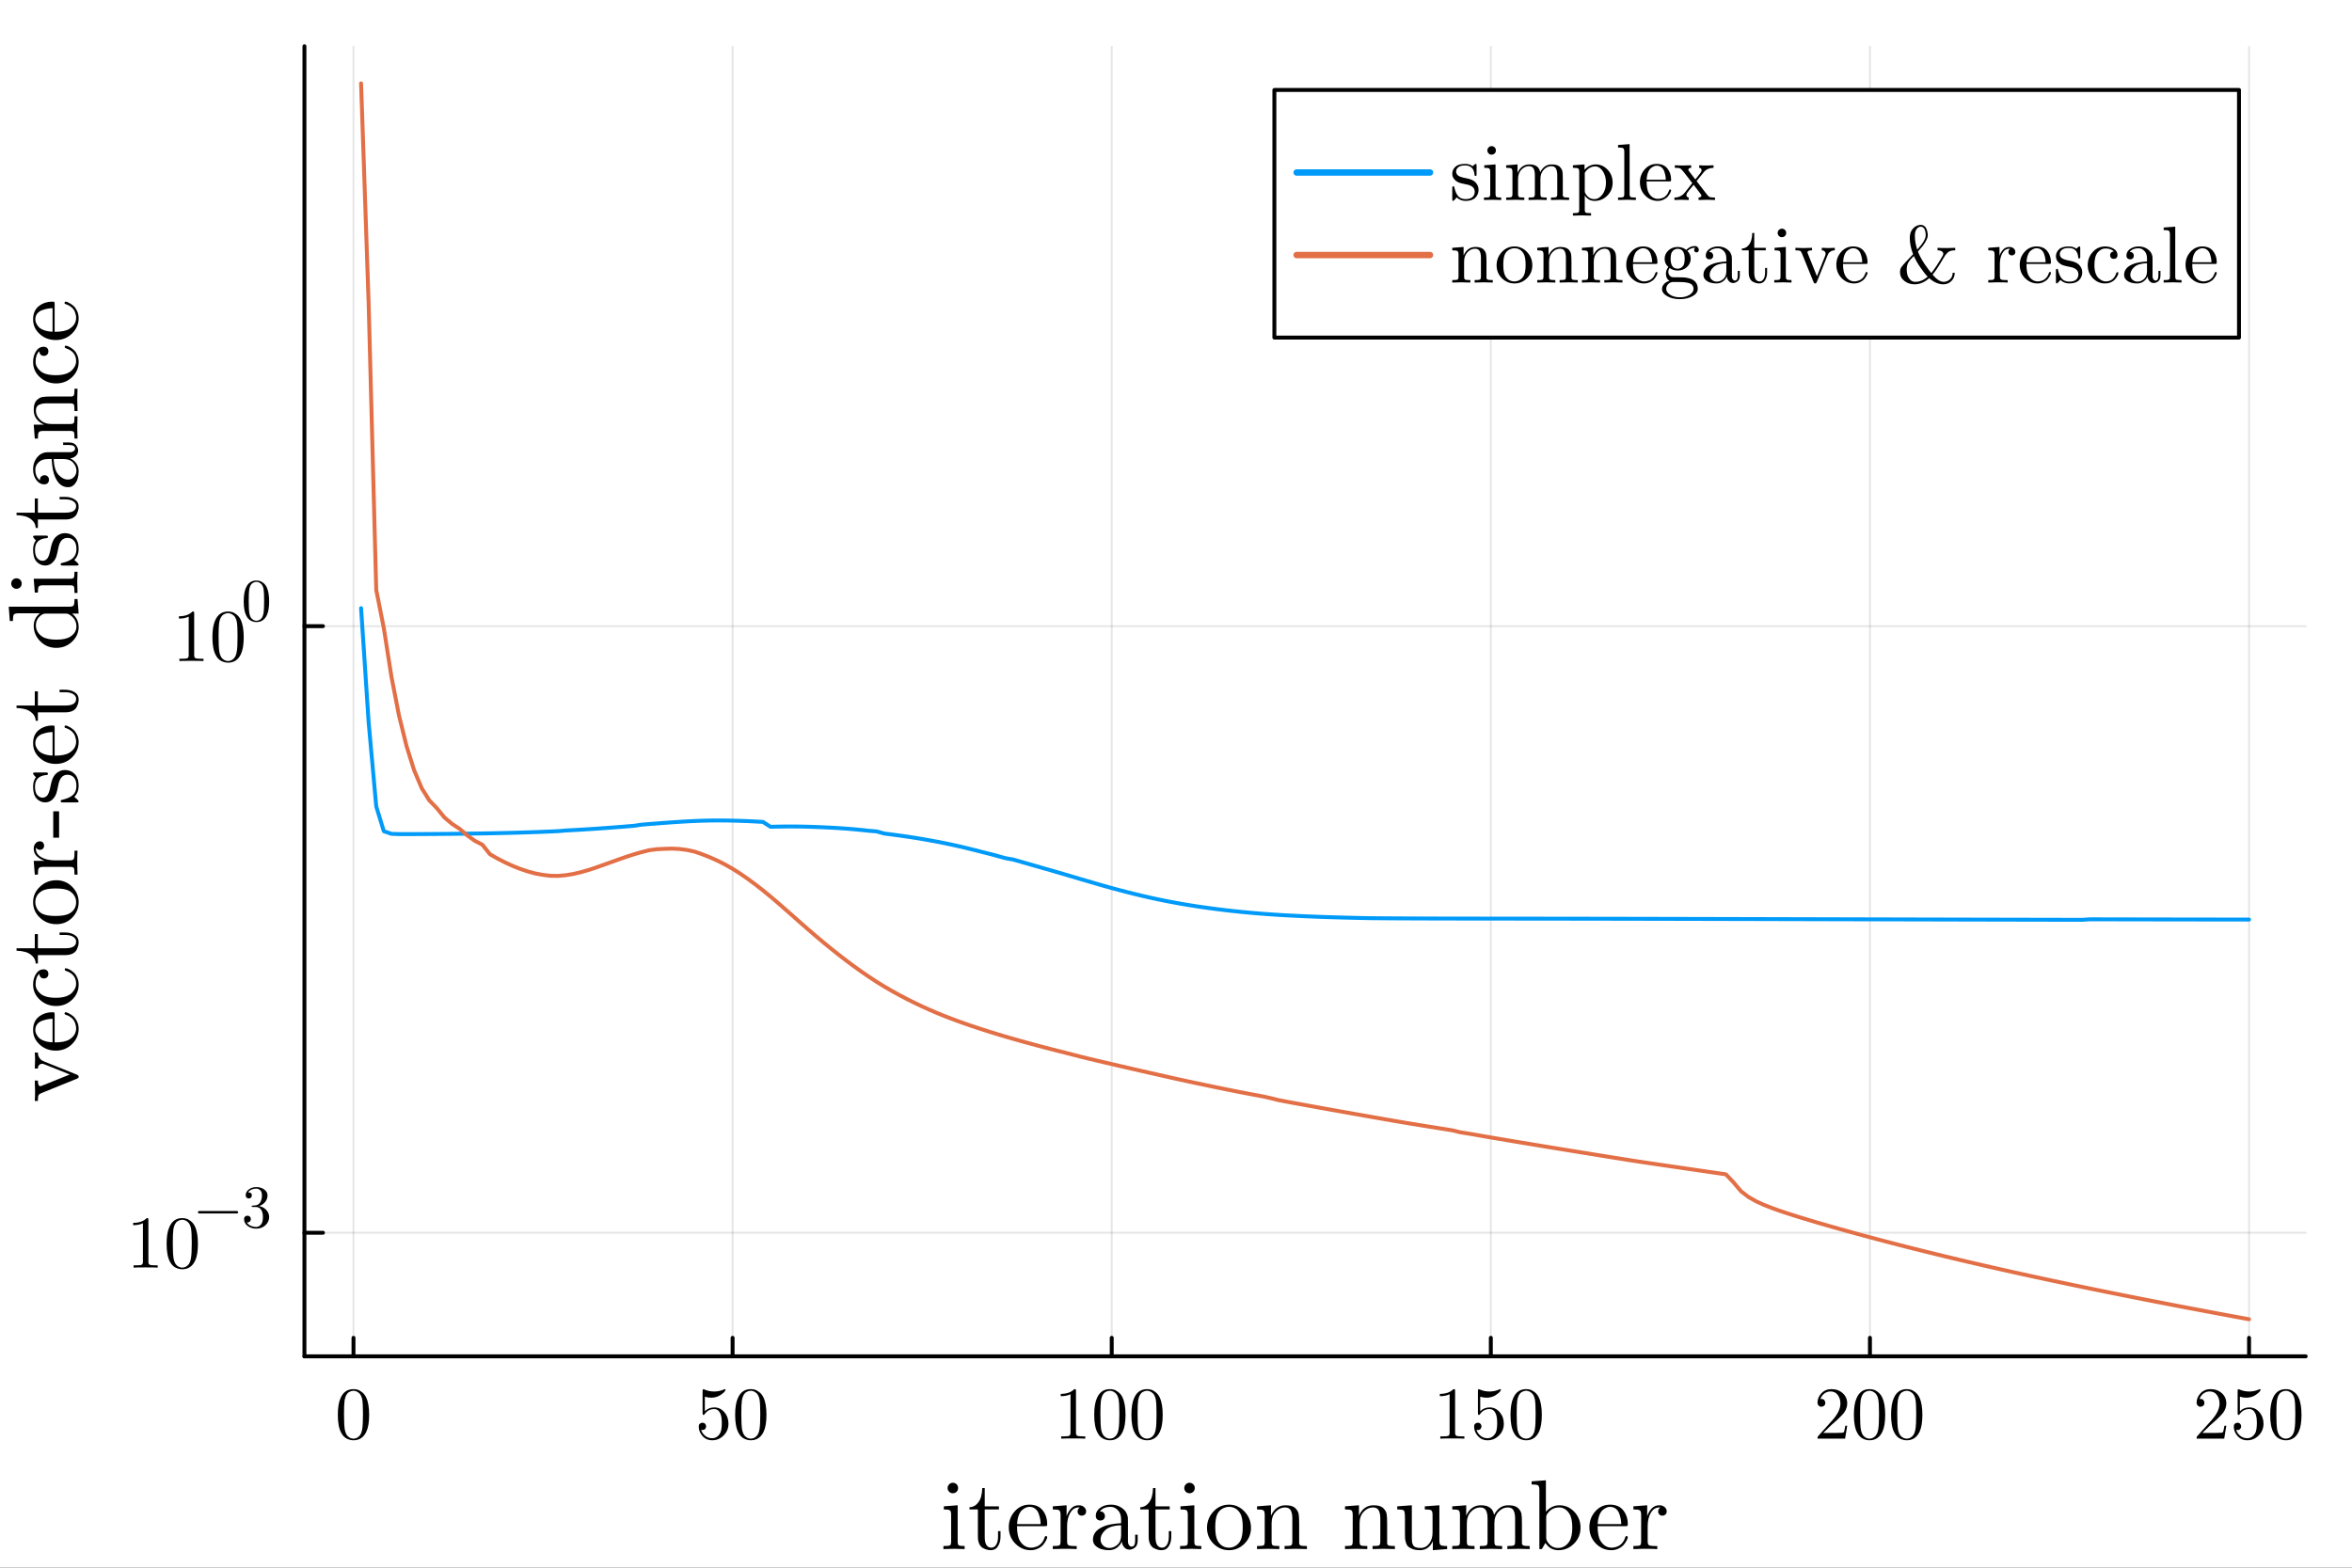 <svg xmlns="http://www.w3.org/2000/svg" xmlns:xlink="http://www.w3.org/1999/xlink" width="600" height="400" viewBox="0 0 2400 1600">
<rect x="0" y="0" width="2400" height="1600" fill="#333333" stroke="none"/>
<defs>
  <clipPath id="clip350">
    <rect x="0" y="0" width="2400" height="1600"></rect>
  </clipPath>
</defs>
<path clip-path="url(#clip350)" d="M0 1600 L2400 1600 L2400 0 L0 0  Z" fill="#ffffff" fill-rule="evenodd" fill-opacity="1"></path>
<defs>
  <clipPath id="clip351">
    <rect x="480" y="0" width="1681" height="1600"></rect>
  </clipPath>
</defs>
<path clip-path="url(#clip350)" d="M310.645 1384.3 L2352.76 1384.3 L2352.76 47.244 L310.645 47.244  Z" fill="#ffffff" fill-rule="evenodd" fill-opacity="1"></path>
<defs>
  <clipPath id="clip352">
    <rect x="310" y="47" width="2043" height="1338"></rect>
  </clipPath>
</defs>
<polyline clip-path="url(#clip352)" style="stroke:#000000; stroke-linecap:round; stroke-linejoin:round; stroke-width:2; stroke-opacity:0.1; fill:none" points="360.704,1384.3 360.704,47.244 "></polyline>
<polyline clip-path="url(#clip352)" style="stroke:#000000; stroke-linecap:round; stroke-linejoin:round; stroke-width:2; stroke-opacity:0.1; fill:none" points="747.555,1384.3 747.555,47.244 "></polyline>
<polyline clip-path="url(#clip352)" style="stroke:#000000; stroke-linecap:round; stroke-linejoin:round; stroke-width:2; stroke-opacity:0.1; fill:none" points="1134.41,1384.3 1134.41,47.244 "></polyline>
<polyline clip-path="url(#clip352)" style="stroke:#000000; stroke-linecap:round; stroke-linejoin:round; stroke-width:2; stroke-opacity:0.1; fill:none" points="1521.26,1384.3 1521.26,47.244 "></polyline>
<polyline clip-path="url(#clip352)" style="stroke:#000000; stroke-linecap:round; stroke-linejoin:round; stroke-width:2; stroke-opacity:0.1; fill:none" points="1908.11,1384.3 1908.11,47.244 "></polyline>
<polyline clip-path="url(#clip352)" style="stroke:#000000; stroke-linecap:round; stroke-linejoin:round; stroke-width:2; stroke-opacity:0.1; fill:none" points="2294.96,1384.3 2294.96,47.244 "></polyline>
<polyline clip-path="url(#clip350)" style="stroke:#000000; stroke-linecap:round; stroke-linejoin:round; stroke-width:4; stroke-opacity:1; fill:none" points="310.645,1384.3 2352.76,1384.3 "></polyline>
<polyline clip-path="url(#clip350)" style="stroke:#000000; stroke-linecap:round; stroke-linejoin:round; stroke-width:4; stroke-opacity:1; fill:none" points="360.704,1384.3 360.704,1365.4 "></polyline>
<polyline clip-path="url(#clip350)" style="stroke:#000000; stroke-linecap:round; stroke-linejoin:round; stroke-width:4; stroke-opacity:1; fill:none" points="747.555,1384.3 747.555,1365.4 "></polyline>
<polyline clip-path="url(#clip350)" style="stroke:#000000; stroke-linecap:round; stroke-linejoin:round; stroke-width:4; stroke-opacity:1; fill:none" points="1134.41,1384.3 1134.41,1365.4 "></polyline>
<polyline clip-path="url(#clip350)" style="stroke:#000000; stroke-linecap:round; stroke-linejoin:round; stroke-width:4; stroke-opacity:1; fill:none" points="1521.26,1384.3 1521.26,1365.4 "></polyline>
<polyline clip-path="url(#clip350)" style="stroke:#000000; stroke-linecap:round; stroke-linejoin:round; stroke-width:4; stroke-opacity:1; fill:none" points="1908.11,1384.3 1908.11,1365.4 "></polyline>
<polyline clip-path="url(#clip350)" style="stroke:#000000; stroke-linecap:round; stroke-linejoin:round; stroke-width:4; stroke-opacity:1; fill:none" points="2294.96,1384.3 2294.96,1365.4 "></polyline>
<path clip-path="url(#clip350)" d="M344.733 1444.03 Q344.733 1432.88 347.549 1426.8 Q351.477 1417.76 360.741 1417.76 Q362.705 1417.76 364.743 1418.31 Q366.818 1418.83 369.412 1420.87 Q372.043 1422.91 373.636 1426.24 Q376.674 1432.69 376.674 1444.03 Q376.674 1455.11 373.858 1461.15 Q369.745 1469.97 360.667 1469.97 Q357.258 1469.97 353.774 1468.23 Q350.328 1466.48 348.142 1462.3 Q344.733 1456.03 344.733 1444.03 M351.032 1443.1 Q351.032 1454.55 351.848 1459.11 Q352.774 1464.04 355.294 1466.19 Q357.85 1468.3 360.667 1468.3 Q363.705 1468.3 366.225 1466.04 Q368.782 1463.74 369.56 1458.81 Q370.412 1453.96 370.375 1443.1 Q370.375 1432.54 369.634 1428.32 Q368.634 1423.39 365.966 1421.43 Q363.335 1419.42 360.667 1419.42 Q359.666 1419.42 358.592 1419.72 Q357.554 1420.02 356.035 1420.87 Q354.516 1421.72 353.33 1423.83 Q352.181 1425.95 351.625 1429.13 Q351.032 1433.25 351.032 1443.1 Z" fill="#000000" fill-rule="nonzero" fill-opacity="1"></path><path clip-path="url(#clip350)" d="M713.02 1456.07 Q713.02 1453.81 714.243 1452.96 Q715.465 1452.07 716.762 1452.07 Q718.504 1452.07 719.504 1453.18 Q720.542 1454.26 720.542 1455.78 Q720.542 1457.29 719.504 1458.41 Q718.504 1459.48 716.762 1459.48 Q715.91 1459.48 715.465 1459.33 Q716.466 1462.82 719.504 1465.34 Q722.58 1467.86 726.619 1467.86 Q731.695 1467.86 734.734 1462.93 Q736.55 1459.74 736.55 1452.51 Q736.55 1446.14 735.179 1442.95 Q733.067 1438.1 728.731 1438.1 Q722.58 1438.1 718.949 1443.4 Q718.504 1444.07 717.985 1444.1 Q717.244 1444.1 717.059 1443.7 Q716.911 1443.25 716.911 1442.1 L716.911 1419.65 Q716.911 1417.83 717.652 1417.83 Q717.948 1417.83 718.578 1418.05 Q723.358 1420.17 728.657 1420.2 Q734.104 1420.2 738.995 1417.98 Q739.366 1417.76 739.588 1417.76 Q740.329 1417.76 740.366 1418.61 Q740.366 1418.91 739.736 1419.79 Q739.144 1420.65 737.847 1421.8 Q736.55 1422.91 734.882 1423.98 Q733.215 1425.06 730.769 1425.8 Q728.361 1426.5 725.693 1426.5 Q722.506 1426.5 719.245 1425.5 L719.245 1440.29 Q723.173 1436.43 728.879 1436.43 Q734.956 1436.43 739.144 1441.32 Q743.331 1446.22 743.331 1453.03 Q743.331 1460.18 738.365 1465.08 Q733.437 1469.97 726.767 1469.97 Q720.69 1469.97 716.836 1465.63 Q713.02 1461.3 713.02 1456.07 Z" fill="#000000" fill-rule="nonzero" fill-opacity="1"></path><path clip-path="url(#clip350)" d="M750.149 1444.03 Q750.149 1432.88 752.965 1426.8 Q756.893 1417.76 766.157 1417.76 Q768.121 1417.76 770.159 1418.31 Q772.234 1418.83 774.828 1420.87 Q777.458 1422.91 779.052 1426.24 Q782.09 1432.69 782.09 1444.03 Q782.09 1455.11 779.274 1461.15 Q775.161 1469.97 766.083 1469.97 Q762.674 1469.97 759.19 1468.23 Q755.744 1466.48 753.558 1462.3 Q750.149 1456.03 750.149 1444.03 M756.448 1443.1 Q756.448 1454.55 757.263 1459.11 Q758.19 1464.04 760.71 1466.19 Q763.266 1468.3 766.083 1468.3 Q769.121 1468.3 771.641 1466.04 Q774.198 1463.74 774.976 1458.81 Q775.828 1453.96 775.791 1443.1 Q775.791 1432.54 775.05 1428.32 Q774.049 1423.39 771.381 1421.43 Q768.751 1419.42 766.083 1419.42 Q765.082 1419.42 764.007 1419.72 Q762.97 1420.02 761.451 1420.87 Q759.931 1421.72 758.746 1423.83 Q757.597 1425.95 757.041 1429.13 Q756.448 1433.25 756.448 1443.1 Z" fill="#000000" fill-rule="nonzero" fill-opacity="1"></path><path clip-path="url(#clip350)" d="M1082.38 1424.98 L1082.38 1422.61 Q1091.5 1422.61 1096.2 1417.76 Q1097.5 1417.76 1097.72 1418.05 Q1097.94 1418.35 1097.94 1419.72 L1097.94 1462.3 Q1097.94 1464.56 1099.06 1465.26 Q1100.17 1465.97 1105.02 1465.97 L1107.43 1465.97 L1107.43 1468.3 Q1104.76 1468.08 1095.13 1468.08 Q1085.49 1468.08 1082.86 1468.3 L1082.86 1465.97 L1085.27 1465.97 Q1090.05 1465.97 1091.2 1465.3 Q1092.35 1464.59 1092.35 1462.3 L1092.35 1422.98 Q1088.38 1424.98 1082.38 1424.98 Z" fill="#000000" fill-rule="nonzero" fill-opacity="1"></path><path clip-path="url(#clip350)" d="M1116.55 1444.03 Q1116.55 1432.88 1119.36 1426.8 Q1123.29 1417.76 1132.55 1417.76 Q1134.52 1417.76 1136.56 1418.31 Q1138.63 1418.83 1141.22 1420.87 Q1143.86 1422.91 1145.45 1426.24 Q1148.49 1432.69 1148.49 1444.03 Q1148.49 1455.11 1145.67 1461.15 Q1141.56 1469.97 1132.48 1469.97 Q1129.07 1469.97 1125.59 1468.23 Q1122.14 1466.48 1119.95 1462.3 Q1116.55 1456.03 1116.55 1444.03 M1122.85 1443.1 Q1122.85 1454.55 1123.66 1459.11 Q1124.59 1464.04 1127.11 1466.19 Q1129.66 1468.3 1132.48 1468.3 Q1135.52 1468.3 1138.04 1466.04 Q1140.59 1463.74 1141.37 1458.81 Q1142.22 1453.96 1142.19 1443.1 Q1142.19 1432.54 1141.45 1428.32 Q1140.45 1423.39 1137.78 1421.43 Q1135.15 1419.42 1132.48 1419.42 Q1131.48 1419.42 1130.4 1419.72 Q1129.37 1420.02 1127.85 1420.87 Q1126.33 1421.72 1125.14 1423.83 Q1123.99 1425.95 1123.44 1429.13 Q1122.85 1433.25 1122.85 1443.1 Z" fill="#000000" fill-rule="nonzero" fill-opacity="1"></path><path clip-path="url(#clip350)" d="M1154.49 1444.03 Q1154.49 1432.88 1157.31 1426.8 Q1161.23 1417.76 1170.5 1417.76 Q1172.46 1417.76 1174.5 1418.31 Q1176.58 1418.83 1179.17 1420.87 Q1181.8 1422.91 1183.39 1426.24 Q1186.43 1432.69 1186.43 1444.03 Q1186.43 1455.11 1183.62 1461.15 Q1179.5 1469.97 1170.42 1469.97 Q1167.01 1469.97 1163.53 1468.23 Q1160.09 1466.48 1157.9 1462.3 Q1154.49 1456.03 1154.49 1444.03 M1160.79 1443.1 Q1160.79 1454.55 1161.6 1459.11 Q1162.53 1464.04 1165.05 1466.19 Q1167.61 1468.3 1170.42 1468.3 Q1173.46 1468.3 1175.98 1466.04 Q1178.54 1463.74 1179.32 1458.81 Q1180.17 1453.96 1180.13 1443.1 Q1180.13 1432.54 1179.39 1428.32 Q1178.39 1423.39 1175.72 1421.43 Q1173.09 1419.42 1170.42 1419.42 Q1169.42 1419.42 1168.35 1419.72 Q1167.31 1420.02 1165.79 1420.87 Q1164.27 1421.72 1163.09 1423.83 Q1161.94 1425.95 1161.38 1429.13 Q1160.79 1433.25 1160.79 1443.1 Z" fill="#000000" fill-rule="nonzero" fill-opacity="1"></path><path clip-path="url(#clip350)" d="M1469.23 1424.98 L1469.23 1422.61 Q1478.35 1422.61 1483.05 1417.76 Q1484.35 1417.76 1484.57 1418.05 Q1484.8 1418.35 1484.8 1419.72 L1484.8 1462.3 Q1484.8 1464.56 1485.91 1465.26 Q1487.02 1465.97 1491.87 1465.97 L1494.28 1465.97 L1494.28 1468.3 Q1491.61 1468.08 1481.98 1468.08 Q1472.35 1468.08 1469.71 1468.3 L1469.71 1465.97 L1472.12 1465.97 Q1476.9 1465.97 1478.05 1465.3 Q1479.2 1464.59 1479.2 1462.3 L1479.2 1422.98 Q1475.24 1424.98 1469.23 1424.98 Z" fill="#000000" fill-rule="nonzero" fill-opacity="1"></path><path clip-path="url(#clip350)" d="M1504.21 1456.07 Q1504.21 1453.81 1505.44 1452.96 Q1506.66 1452.07 1507.95 1452.07 Q1509.7 1452.07 1510.7 1453.18 Q1511.73 1454.26 1511.73 1455.78 Q1511.73 1457.29 1510.7 1458.41 Q1509.7 1459.48 1507.95 1459.48 Q1507.1 1459.48 1506.66 1459.33 Q1507.66 1462.82 1510.7 1465.34 Q1513.77 1467.86 1517.81 1467.86 Q1522.89 1467.86 1525.93 1462.93 Q1527.74 1459.74 1527.74 1452.51 Q1527.74 1446.14 1526.37 1442.95 Q1524.26 1438.1 1519.92 1438.1 Q1513.77 1438.1 1510.14 1443.4 Q1509.7 1444.07 1509.18 1444.1 Q1508.44 1444.1 1508.25 1443.7 Q1508.1 1443.25 1508.1 1442.1 L1508.1 1419.65 Q1508.1 1417.83 1508.84 1417.83 Q1509.14 1417.83 1509.77 1418.05 Q1514.55 1420.17 1519.85 1420.2 Q1525.3 1420.2 1530.19 1417.98 Q1530.56 1417.76 1530.78 1417.76 Q1531.52 1417.76 1531.56 1418.61 Q1531.56 1418.91 1530.93 1419.79 Q1530.34 1420.65 1529.04 1421.8 Q1527.74 1422.91 1526.07 1423.98 Q1524.41 1425.06 1521.96 1425.8 Q1519.55 1426.5 1516.89 1426.5 Q1513.7 1426.5 1510.44 1425.5 L1510.44 1440.29 Q1514.37 1436.43 1520.07 1436.43 Q1526.15 1436.43 1530.34 1441.32 Q1534.52 1446.22 1534.52 1453.03 Q1534.52 1460.18 1529.56 1465.08 Q1524.63 1469.97 1517.96 1469.97 Q1511.88 1469.97 1508.03 1465.63 Q1504.21 1461.3 1504.21 1456.07 Z" fill="#000000" fill-rule="nonzero" fill-opacity="1"></path><path clip-path="url(#clip350)" d="M1541.34 1444.03 Q1541.34 1432.88 1544.16 1426.8 Q1548.09 1417.76 1557.35 1417.76 Q1559.31 1417.76 1561.35 1418.31 Q1563.43 1418.83 1566.02 1420.87 Q1568.65 1422.91 1570.24 1426.24 Q1573.28 1432.69 1573.28 1444.03 Q1573.28 1455.11 1570.47 1461.15 Q1566.35 1469.97 1557.28 1469.97 Q1553.87 1469.97 1550.38 1468.23 Q1546.94 1466.48 1544.75 1462.3 Q1541.34 1456.03 1541.34 1444.03 M1547.64 1443.1 Q1547.64 1454.55 1548.46 1459.11 Q1549.38 1464.04 1551.9 1466.19 Q1554.46 1468.3 1557.28 1468.3 Q1560.31 1468.3 1562.83 1466.04 Q1565.39 1463.74 1566.17 1458.81 Q1567.02 1453.96 1566.98 1443.1 Q1566.98 1432.54 1566.24 1428.32 Q1565.24 1423.39 1562.57 1421.43 Q1559.94 1419.42 1557.28 1419.42 Q1556.27 1419.42 1555.2 1419.72 Q1554.16 1420.02 1552.64 1420.87 Q1551.12 1421.72 1549.94 1423.83 Q1548.79 1425.95 1548.23 1429.13 Q1547.64 1433.25 1547.64 1443.1 Z" fill="#000000" fill-rule="nonzero" fill-opacity="1"></path><path clip-path="url(#clip350)" d="M1854.6 1468.3 Q1854.6 1466.93 1854.71 1466.52 Q1854.86 1466.11 1855.45 1465.48 L1870.02 1449.25 Q1877.98 1440.29 1877.98 1432.47 Q1877.98 1427.39 1875.32 1423.76 Q1872.68 1420.13 1867.83 1420.13 Q1864.5 1420.13 1861.68 1422.17 Q1858.86 1424.2 1857.57 1427.84 Q1857.79 1427.76 1858.57 1427.76 Q1860.46 1427.76 1861.49 1428.95 Q1862.57 1430.13 1862.57 1431.73 Q1862.57 1433.76 1861.23 1434.77 Q1859.94 1435.73 1858.64 1435.73 Q1858.12 1435.73 1857.42 1435.62 Q1856.75 1435.51 1855.68 1434.47 Q1854.6 1433.39 1854.6 1431.5 Q1854.6 1426.21 1858.6 1421.98 Q1862.64 1417.76 1868.79 1417.76 Q1875.76 1417.76 1880.32 1421.91 Q1884.91 1426.02 1884.91 1432.47 Q1884.91 1434.73 1884.21 1436.8 Q1883.54 1438.84 1882.62 1440.43 Q1881.73 1442.03 1879.28 1444.58 Q1876.83 1447.14 1874.87 1448.96 Q1872.91 1450.77 1868.5 1454.63 L1860.46 1462.45 L1874.13 1462.45 Q1880.8 1462.45 1881.32 1461.85 Q1882.06 1460.78 1882.99 1455.11 L1884.91 1455.11 L1882.76 1468.3 L1854.6 1468.3 Z" fill="#000000" fill-rule="nonzero" fill-opacity="1"></path><path clip-path="url(#clip350)" d="M1891.73 1444.03 Q1891.73 1432.88 1894.55 1426.8 Q1898.47 1417.76 1907.74 1417.76 Q1909.7 1417.76 1911.74 1418.31 Q1913.82 1418.83 1916.41 1420.87 Q1919.04 1422.91 1920.63 1426.24 Q1923.67 1432.69 1923.67 1444.03 Q1923.67 1455.11 1920.86 1461.15 Q1916.74 1469.97 1907.66 1469.97 Q1904.26 1469.97 1900.77 1468.23 Q1897.33 1466.48 1895.14 1462.3 Q1891.73 1456.03 1891.73 1444.03 M1898.03 1443.1 Q1898.03 1454.55 1898.85 1459.11 Q1899.77 1464.04 1902.29 1466.19 Q1904.85 1468.3 1907.66 1468.3 Q1910.7 1468.3 1913.22 1466.04 Q1915.78 1463.74 1916.56 1458.81 Q1917.41 1453.96 1917.37 1443.1 Q1917.37 1432.54 1916.63 1428.32 Q1915.63 1423.39 1912.96 1421.43 Q1910.33 1419.42 1907.66 1419.42 Q1906.66 1419.42 1905.59 1419.72 Q1904.55 1420.02 1903.03 1420.87 Q1901.51 1421.72 1900.33 1423.83 Q1899.18 1425.95 1898.62 1429.13 Q1898.03 1433.25 1898.03 1443.1 Z" fill="#000000" fill-rule="nonzero" fill-opacity="1"></path><path clip-path="url(#clip350)" d="M1929.68 1444.03 Q1929.68 1432.88 1932.49 1426.8 Q1936.42 1417.76 1945.68 1417.76 Q1947.65 1417.76 1949.68 1418.31 Q1951.76 1418.83 1954.35 1420.87 Q1956.98 1422.91 1958.58 1426.24 Q1961.62 1432.69 1961.62 1444.03 Q1961.62 1455.11 1958.8 1461.15 Q1954.69 1469.97 1945.61 1469.97 Q1942.2 1469.97 1938.72 1468.23 Q1935.27 1466.48 1933.08 1462.3 Q1929.68 1456.03 1929.68 1444.03 M1935.97 1443.1 Q1935.97 1454.55 1936.79 1459.11 Q1937.72 1464.04 1940.24 1466.19 Q1942.79 1468.3 1945.61 1468.3 Q1948.65 1468.3 1951.17 1466.04 Q1953.72 1463.74 1954.5 1458.81 Q1955.35 1453.96 1955.32 1443.1 Q1955.32 1432.54 1954.58 1428.32 Q1953.58 1423.39 1950.91 1421.43 Q1948.28 1419.42 1945.61 1419.42 Q1944.61 1419.42 1943.53 1419.72 Q1942.5 1420.02 1940.98 1420.87 Q1939.46 1421.72 1938.27 1423.83 Q1937.12 1425.95 1936.57 1429.13 Q1935.97 1433.25 1935.97 1443.1 Z" fill="#000000" fill-rule="nonzero" fill-opacity="1"></path><path clip-path="url(#clip350)" d="M2241.45 1468.3 Q2241.45 1466.93 2241.56 1466.52 Q2241.71 1466.11 2242.31 1465.48 L2256.87 1449.25 Q2264.83 1440.29 2264.83 1432.47 Q2264.83 1427.39 2262.17 1423.76 Q2259.54 1420.13 2254.68 1420.13 Q2251.35 1420.13 2248.53 1422.17 Q2245.71 1424.2 2244.42 1427.84 Q2244.64 1427.76 2245.42 1427.76 Q2247.31 1427.76 2248.35 1428.95 Q2249.42 1430.13 2249.42 1431.73 Q2249.42 1433.76 2248.09 1434.77 Q2246.79 1435.73 2245.49 1435.73 Q2244.97 1435.73 2244.27 1435.62 Q2243.6 1435.51 2242.53 1434.47 Q2241.45 1433.39 2241.45 1431.5 Q2241.45 1426.21 2245.45 1421.98 Q2249.49 1417.76 2255.64 1417.76 Q2262.61 1417.76 2267.17 1421.91 Q2271.76 1426.02 2271.76 1432.47 Q2271.76 1434.73 2271.06 1436.8 Q2270.39 1438.84 2269.47 1440.43 Q2268.58 1442.03 2266.13 1444.58 Q2263.69 1447.14 2261.72 1448.96 Q2259.76 1450.77 2255.35 1454.63 L2247.31 1462.45 L2260.98 1462.45 Q2267.65 1462.45 2268.17 1461.85 Q2268.91 1460.78 2269.84 1455.11 L2271.76 1455.11 L2269.61 1468.3 L2241.45 1468.3 Z" fill="#000000" fill-rule="nonzero" fill-opacity="1"></path><path clip-path="url(#clip350)" d="M2279.4 1456.07 Q2279.4 1453.81 2280.62 1452.96 Q2281.84 1452.07 2283.14 1452.07 Q2284.88 1452.07 2285.88 1453.18 Q2286.92 1454.26 2286.92 1455.78 Q2286.92 1457.29 2285.88 1458.41 Q2284.88 1459.48 2283.14 1459.48 Q2282.29 1459.48 2281.84 1459.33 Q2282.84 1462.82 2285.88 1465.34 Q2288.96 1467.86 2293 1467.86 Q2298.07 1467.86 2301.11 1462.93 Q2302.93 1459.74 2302.93 1452.51 Q2302.93 1446.14 2301.56 1442.95 Q2299.44 1438.1 2295.11 1438.1 Q2288.96 1438.1 2285.33 1443.4 Q2284.88 1444.07 2284.36 1444.1 Q2283.62 1444.1 2283.44 1443.7 Q2283.29 1443.25 2283.29 1442.1 L2283.29 1419.65 Q2283.29 1417.83 2284.03 1417.83 Q2284.33 1417.83 2284.96 1418.05 Q2289.74 1420.17 2295.03 1420.2 Q2300.48 1420.2 2305.37 1417.98 Q2305.74 1417.76 2305.97 1417.76 Q2306.71 1417.76 2306.74 1418.61 Q2306.74 1418.91 2306.11 1419.79 Q2305.52 1420.65 2304.22 1421.8 Q2302.93 1422.91 2301.26 1423.98 Q2299.59 1425.06 2297.15 1425.8 Q2294.74 1426.5 2292.07 1426.5 Q2288.88 1426.5 2285.62 1425.5 L2285.62 1440.29 Q2289.55 1436.43 2295.26 1436.43 Q2301.33 1436.43 2305.52 1441.32 Q2309.71 1446.22 2309.71 1453.03 Q2309.71 1460.18 2304.74 1465.08 Q2299.81 1469.97 2293.14 1469.97 Q2287.07 1469.97 2283.21 1465.63 Q2279.4 1461.3 2279.4 1456.07 Z" fill="#000000" fill-rule="nonzero" fill-opacity="1"></path><path clip-path="url(#clip350)" d="M2316.53 1444.03 Q2316.53 1432.88 2319.34 1426.8 Q2323.27 1417.76 2332.53 1417.76 Q2334.5 1417.76 2336.54 1418.31 Q2338.61 1418.83 2341.21 1420.87 Q2343.84 1422.91 2345.43 1426.24 Q2348.47 1432.69 2348.47 1444.03 Q2348.47 1455.11 2345.65 1461.15 Q2341.54 1469.97 2332.46 1469.97 Q2329.05 1469.97 2325.57 1468.23 Q2322.12 1466.48 2319.94 1462.3 Q2316.53 1456.03 2316.53 1444.03 M2322.83 1443.1 Q2322.83 1454.55 2323.64 1459.11 Q2324.57 1464.04 2327.09 1466.19 Q2329.64 1468.3 2332.46 1468.3 Q2335.5 1468.3 2338.02 1466.04 Q2340.58 1463.74 2341.35 1458.81 Q2342.21 1453.96 2342.17 1443.1 Q2342.17 1432.54 2341.43 1428.32 Q2340.43 1423.39 2337.76 1421.43 Q2335.13 1419.42 2332.46 1419.42 Q2331.46 1419.42 2330.38 1419.72 Q2329.35 1420.02 2327.83 1420.87 Q2326.31 1421.72 2325.12 1423.83 Q2323.97 1425.95 2323.42 1429.13 Q2322.83 1433.25 2322.83 1443.1 Z" fill="#000000" fill-rule="nonzero" fill-opacity="1"></path><path clip-path="url(#clip350)" d="M962.682 1581 L962.682 1577.89 Q968.067 1577.89 969.302 1577.25 Q970.537 1576.56 970.537 1573.3 L970.537 1546.07 Q970.537 1542.32 969.253 1541.43 Q968.018 1540.54 963.077 1540.54 L963.077 1537.38 L977.207 1536.29 L977.207 1573.4 Q977.207 1576.41 978.294 1577.15 Q979.381 1577.89 984.322 1577.89 L984.322 1581 Q973.996 1580.71 973.798 1580.71 Q972.415 1580.71 962.682 1581 M966.931 1518.65 Q966.931 1516.63 968.462 1515 Q970.043 1513.32 972.267 1513.32 Q974.49 1513.32 976.071 1514.85 Q977.652 1516.33 977.652 1518.7 Q977.652 1521.02 976.071 1522.56 Q974.49 1524.04 972.267 1524.04 Q969.945 1524.04 968.413 1522.41 Q966.931 1520.78 966.931 1518.65 Z" fill="#000000" fill-rule="nonzero" fill-opacity="1"></path><path clip-path="url(#clip350)" d="M989.263 1540.54 L989.263 1538.32 Q993.907 1538.12 996.97 1534.86 Q1000.08 1531.55 1001.12 1527.5 Q1002.21 1523.45 1002.31 1518.75 L1004.83 1518.75 L1004.83 1537.38 L1019.3 1537.38 L1019.3 1540.54 L1004.83 1540.54 L1004.83 1568.65 Q1004.83 1579.57 1011.64 1579.57 Q1014.56 1579.57 1016.49 1576.61 Q1018.41 1573.59 1018.41 1568.26 L1018.41 1562.67 L1020.93 1562.67 L1020.93 1568.45 Q1020.93 1573.94 1018.41 1578.04 Q1015.89 1582.14 1010.9 1582.14 Q1009.07 1582.14 1007.25 1581.65 Q1005.47 1581.2 1003.1 1580.02 Q1000.77 1578.78 999.292 1575.82 Q997.859 1572.8 997.859 1568.45 L997.859 1540.54 L989.263 1540.54 Z" fill="#000000" fill-rule="nonzero" fill-opacity="1"></path><path clip-path="url(#clip350)" d="M1029.38 1558.72 Q1029.38 1549.19 1035.51 1542.42 Q1041.63 1535.65 1050.43 1535.65 Q1059.32 1535.65 1063.92 1541.43 Q1068.56 1547.21 1068.56 1555.51 Q1068.56 1557.04 1068.17 1557.34 Q1067.77 1557.63 1066.04 1557.63 L1037.78 1557.63 Q1037.78 1567.96 1040.84 1572.8 Q1045.09 1579.57 1052.26 1579.57 Q1053.24 1579.57 1054.43 1579.37 Q1055.62 1579.18 1058.04 1578.34 Q1060.46 1577.45 1062.58 1575.12 Q1064.71 1572.8 1065.94 1569.15 Q1066.24 1567.71 1067.23 1567.76 Q1068.56 1567.76 1068.56 1568.95 Q1068.56 1569.84 1067.57 1571.86 Q1066.63 1573.84 1064.81 1576.21 Q1062.98 1578.58 1059.42 1580.36 Q1055.91 1582.14 1051.66 1582.14 Q1042.77 1582.14 1036.05 1575.42 Q1029.38 1568.65 1029.38 1558.72 M1037.88 1555.51 L1061.89 1555.51 Q1061.89 1553.39 1061.5 1551.01 Q1061.15 1548.64 1060.06 1545.38 Q1059.02 1542.07 1056.55 1540 Q1054.08 1537.92 1050.43 1537.92 Q1048.8 1537.92 1047.02 1538.61 Q1045.29 1539.3 1043.17 1540.98 Q1041.04 1542.66 1039.56 1546.47 Q1038.08 1550.27 1037.88 1555.51 Z" fill="#000000" fill-rule="nonzero" fill-opacity="1"></path><path clip-path="url(#clip350)" d="M1074.29 1581 L1074.29 1577.89 Q1079.68 1577.89 1080.91 1577.25 Q1082.2 1576.56 1082.2 1573.3 L1082.2 1546.17 Q1082.2 1542.42 1080.86 1541.48 Q1079.58 1540.54 1074.29 1540.54 L1074.29 1537.38 L1088.37 1536.29 L1088.37 1547.41 Q1089.81 1543.06 1092.82 1539.7 Q1095.88 1536.29 1100.82 1536.29 Q1104.08 1536.29 1106.16 1538.12 Q1108.28 1539.95 1108.28 1542.47 Q1108.28 1544.69 1106.9 1545.83 Q1105.57 1546.91 1103.94 1546.91 Q1102.11 1546.91 1100.82 1545.78 Q1099.59 1544.59 1099.59 1542.57 Q1099.59 1541.33 1100.13 1540.39 Q1100.72 1539.4 1101.17 1539.06 Q1101.61 1538.71 1101.91 1538.61 Q1101.71 1538.51 1100.82 1538.51 Q1095.24 1538.51 1092.03 1544.1 Q1088.87 1549.63 1088.87 1557.54 L1088.87 1573.1 Q1088.87 1576.01 1090.05 1576.95 Q1091.29 1577.89 1096.57 1577.89 L1098.7 1577.89 L1098.7 1581 Q1094.65 1580.71 1085.85 1580.71 Q1084.62 1580.71 1082.69 1580.76 Q1080.76 1580.81 1078.24 1580.91 Q1075.72 1581 1074.29 1581 Z" fill="#000000" fill-rule="nonzero" fill-opacity="1"></path><path clip-path="url(#clip350)" d="M1115.25 1571.37 Q1115.25 1562.77 1125.38 1558.23 Q1131.46 1555.31 1144 1554.57 L1144 1550.87 Q1144 1544.59 1140.69 1541.28 Q1137.43 1537.92 1133.28 1537.92 Q1125.87 1537.92 1122.31 1542.57 Q1125.33 1542.66 1126.42 1544.2 Q1127.5 1545.68 1127.5 1547.21 Q1127.5 1549.24 1126.22 1550.57 Q1124.98 1551.85 1122.86 1551.85 Q1120.83 1551.85 1119.5 1550.62 Q1118.16 1549.33 1118.16 1547.11 Q1118.16 1542.17 1122.61 1538.91 Q1127.11 1535.65 1133.48 1535.65 Q1141.78 1535.65 1147.31 1541.23 Q1149.04 1542.96 1149.88 1545.18 Q1150.77 1547.41 1150.87 1548.89 Q1150.97 1550.32 1150.97 1553.19 L1150.97 1573.4 Q1150.97 1573.99 1151.17 1574.98 Q1151.37 1575.96 1152.26 1577.25 Q1153.19 1578.48 1154.73 1578.48 Q1158.38 1578.48 1158.33 1572.01 L1158.33 1566.33 L1160.9 1566.33 L1160.9 1572.01 Q1160.9 1577.4 1158.04 1579.52 Q1155.22 1581.6 1152.6 1581.6 Q1149.24 1581.6 1147.12 1579.13 Q1144.99 1576.66 1144.7 1573.3 Q1143.16 1577.15 1139.66 1579.67 Q1136.2 1582.14 1131.46 1582.14 Q1127.8 1582.14 1124.34 1581.2 Q1120.93 1580.31 1118.07 1577.79 Q1115.25 1575.22 1115.25 1571.37 M1123.06 1571.27 Q1123.06 1575.03 1125.72 1577.45 Q1128.39 1579.87 1132.15 1579.87 Q1136.4 1579.87 1140.2 1576.61 Q1144 1573.3 1144 1566.82 L1144 1556.7 Q1132.79 1557.09 1127.9 1561.59 Q1123.06 1566.03 1123.06 1571.27 Z" fill="#000000" fill-rule="nonzero" fill-opacity="1"></path><path clip-path="url(#clip350)" d="M1163.52 1540.54 L1163.52 1538.32 Q1168.16 1538.12 1171.23 1534.86 Q1174.34 1531.55 1175.38 1527.5 Q1176.46 1523.45 1176.56 1518.75 L1179.08 1518.75 L1179.08 1537.38 L1193.56 1537.38 L1193.56 1540.54 L1179.08 1540.54 L1179.08 1568.65 Q1179.08 1579.57 1185.9 1579.57 Q1188.82 1579.57 1190.74 1576.61 Q1192.67 1573.59 1192.67 1568.26 L1192.67 1562.67 L1195.19 1562.67 L1195.19 1568.45 Q1195.19 1573.94 1192.67 1578.04 Q1190.15 1582.14 1185.16 1582.14 Q1183.33 1582.14 1181.5 1581.65 Q1179.73 1581.2 1177.35 1580.02 Q1175.03 1578.78 1173.55 1575.82 Q1172.12 1572.8 1172.12 1568.45 L1172.12 1540.54 L1163.52 1540.54 Z" fill="#000000" fill-rule="nonzero" fill-opacity="1"></path><path clip-path="url(#clip350)" d="M1204.18 1581 L1204.18 1577.89 Q1209.57 1577.89 1210.8 1577.25 Q1212.04 1576.56 1212.04 1573.3 L1212.04 1546.07 Q1212.04 1542.32 1210.75 1541.43 Q1209.52 1540.54 1204.58 1540.54 L1204.58 1537.38 L1218.71 1536.29 L1218.71 1573.4 Q1218.71 1576.41 1219.79 1577.15 Q1220.88 1577.89 1225.82 1577.89 L1225.82 1581 Q1215.5 1580.71 1215.3 1580.71 Q1213.91 1580.71 1204.18 1581 M1208.43 1518.65 Q1208.43 1516.63 1209.96 1515 Q1211.54 1513.32 1213.77 1513.32 Q1215.99 1513.32 1217.57 1514.85 Q1219.15 1516.33 1219.15 1518.7 Q1219.15 1521.02 1217.57 1522.56 Q1215.99 1524.04 1213.77 1524.04 Q1211.44 1524.04 1209.91 1522.41 Q1208.43 1520.78 1208.43 1518.65 Z" fill="#000000" fill-rule="nonzero" fill-opacity="1"></path><path clip-path="url(#clip350)" d="M1238.32 1575.57 Q1231.65 1568.95 1231.65 1559.36 Q1231.65 1549.73 1238.17 1542.71 Q1244.74 1535.65 1254.13 1535.65 Q1263.32 1535.65 1269.89 1542.66 Q1276.51 1549.63 1276.51 1559.36 Q1276.51 1568.9 1269.84 1575.52 Q1263.22 1582.14 1254.03 1582.14 Q1245.04 1582.14 1238.32 1575.57 M1240.05 1558.52 Q1240.05 1568.36 1242.62 1572.8 Q1246.57 1579.57 1254.13 1579.57 Q1257.89 1579.57 1261 1577.55 Q1264.16 1575.52 1265.89 1572.11 Q1268.11 1567.66 1268.11 1558.52 Q1268.11 1548.79 1265.45 1544.49 Q1261.49 1537.92 1254.03 1537.92 Q1250.77 1537.92 1247.56 1539.65 Q1244.4 1541.33 1242.47 1544.69 Q1240.05 1549.14 1240.05 1558.52 Z" fill="#000000" fill-rule="nonzero" fill-opacity="1"></path><path clip-path="url(#clip350)" d="M1282.69 1581 L1282.69 1577.89 Q1288.07 1577.89 1289.31 1577.25 Q1290.54 1576.56 1290.54 1573.3 L1290.54 1546.17 Q1290.54 1542.42 1289.21 1541.48 Q1287.93 1540.54 1282.69 1540.54 L1282.69 1537.38 L1296.92 1536.29 L1296.92 1546.91 Q1301.66 1536.29 1311.89 1536.29 Q1319.5 1536.29 1322.51 1540.05 Q1324.73 1542.57 1325.18 1545.38 Q1325.67 1548.2 1325.67 1555.51 L1325.67 1574.83 Q1325.77 1576.95 1327.4 1577.45 Q1329.03 1577.89 1333.58 1577.89 L1333.58 1581 Q1323.25 1580.71 1322.21 1580.71 Q1321.42 1580.71 1310.8 1581 L1310.8 1577.89 Q1316.19 1577.89 1317.42 1577.25 Q1318.71 1576.56 1318.71 1573.3 L1318.71 1549.73 Q1318.71 1544.59 1317.13 1541.58 Q1315.54 1538.51 1311.2 1538.51 Q1305.96 1538.51 1301.76 1542.91 Q1297.56 1547.31 1297.56 1554.72 L1297.56 1573.3 Q1297.56 1576.56 1298.8 1577.25 Q1300.08 1577.89 1305.42 1577.89 L1305.42 1581 Q1295.09 1580.71 1294.1 1580.71 Q1293.31 1580.71 1282.69 1581 Z" fill="#000000" fill-rule="nonzero" fill-opacity="1"></path><path clip-path="url(#clip350)" d="M1372.46 1581 L1372.46 1577.89 Q1377.85 1577.89 1379.08 1577.25 Q1380.32 1576.56 1380.32 1573.3 L1380.32 1546.17 Q1380.32 1542.42 1378.98 1541.48 Q1377.7 1540.54 1372.46 1540.54 L1372.46 1537.38 L1386.69 1536.29 L1386.69 1546.91 Q1391.43 1536.29 1401.66 1536.29 Q1409.27 1536.29 1412.28 1540.05 Q1414.51 1542.57 1414.95 1545.38 Q1415.44 1548.2 1415.44 1555.51 L1415.44 1574.83 Q1415.54 1576.95 1417.17 1577.45 Q1418.8 1577.89 1423.35 1577.89 L1423.35 1581 Q1413.02 1580.71 1411.99 1580.71 Q1411.2 1580.71 1400.57 1581 L1400.57 1577.89 Q1405.96 1577.89 1407.19 1577.25 Q1408.48 1576.56 1408.48 1573.3 L1408.48 1549.73 Q1408.48 1544.59 1406.9 1541.58 Q1405.32 1538.51 1400.97 1538.51 Q1395.73 1538.51 1391.53 1542.91 Q1387.33 1547.31 1387.33 1554.72 L1387.33 1573.3 Q1387.33 1576.56 1388.57 1577.25 Q1389.85 1577.89 1395.19 1577.89 L1395.19 1581 Q1384.86 1580.71 1383.87 1580.71 Q1383.08 1580.71 1372.46 1581 Z" fill="#000000" fill-rule="nonzero" fill-opacity="1"></path><path clip-path="url(#clip350)" d="M1425.77 1540.54 L1425.77 1537.38 L1440.64 1536.29 L1440.64 1569.89 Q1440.64 1572.31 1440.84 1573.74 Q1441.04 1575.12 1441.83 1576.75 Q1442.67 1578.39 1444.55 1579.13 Q1446.47 1579.87 1449.54 1579.87 Q1455.02 1579.87 1458.38 1575.37 Q1461.79 1570.88 1461.79 1564.21 L1461.79 1546.17 Q1461.79 1542.42 1460.45 1541.48 Q1459.12 1540.54 1453.88 1540.54 L1453.88 1537.38 L1468.75 1536.29 L1468.75 1572.21 Q1468.75 1575.96 1470.04 1576.95 Q1471.37 1577.89 1476.66 1577.89 L1476.66 1581 L1462.08 1582.14 L1462.08 1573 Q1457.84 1582.09 1449.04 1582.14 Q1444.59 1582.14 1441.53 1581 Q1438.52 1579.87 1436.99 1578.48 Q1435.45 1577.05 1434.61 1574.33 Q1433.82 1571.62 1433.73 1569.94 Q1433.63 1568.26 1433.63 1565 L1433.63 1549.83 Q1433.63 1542.96 1432.64 1541.77 Q1431.65 1540.54 1425.77 1540.54 Z" fill="#000000" fill-rule="nonzero" fill-opacity="1"></path><path clip-path="url(#clip350)" d="M1481.9 1581 L1481.9 1577.89 Q1487.28 1577.89 1488.52 1577.25 Q1489.75 1576.56 1489.75 1573.3 L1489.75 1546.17 Q1489.75 1542.42 1488.42 1541.48 Q1487.13 1540.54 1481.9 1540.54 L1481.9 1537.38 L1496.13 1536.29 L1496.13 1546.91 Q1500.87 1536.29 1511.1 1536.29 Q1522.95 1536.29 1524.58 1546.17 Q1526.31 1542.32 1529.92 1539.3 Q1533.58 1536.29 1539.26 1536.29 Q1546.87 1536.29 1549.88 1540.05 Q1552.1 1542.57 1552.55 1545.38 Q1552.99 1548.2 1552.99 1555.51 L1552.99 1574.83 Q1553.09 1576.95 1554.72 1577.45 Q1556.35 1577.89 1560.9 1577.89 L1560.9 1581 Q1550.57 1580.71 1549.58 1580.71 Q1548.79 1580.71 1538.12 1581 L1538.12 1577.89 Q1543.51 1577.89 1544.74 1577.25 Q1546.03 1576.56 1546.03 1573.3 L1546.03 1549.73 Q1546.03 1544.59 1544.45 1541.58 Q1542.86 1538.51 1538.52 1538.51 Q1533.28 1538.51 1529.08 1542.91 Q1524.88 1547.31 1524.88 1554.72 L1524.88 1573.3 Q1524.88 1576.56 1526.12 1577.25 Q1527.4 1577.89 1532.79 1577.89 L1532.79 1581 Q1522.46 1580.71 1521.42 1580.71 Q1520.63 1580.71 1510.01 1581 L1510.01 1577.89 Q1515.39 1577.89 1516.63 1577.25 Q1517.91 1576.56 1517.91 1573.3 L1517.91 1549.73 Q1517.91 1544.59 1516.33 1541.58 Q1514.75 1538.51 1510.4 1538.51 Q1505.17 1538.51 1500.97 1542.91 Q1496.77 1547.31 1496.77 1554.72 L1496.77 1573.3 Q1496.77 1576.56 1498 1577.25 Q1499.29 1577.89 1504.62 1577.89 L1504.62 1581 Q1494.3 1580.71 1493.31 1580.71 Q1492.52 1580.71 1481.9 1581 Z" fill="#000000" fill-rule="nonzero" fill-opacity="1"></path><path clip-path="url(#clip350)" d="M1562.87 1515.05 L1562.87 1511.88 L1577.45 1510.8 L1577.45 1542.86 Q1583.33 1536.29 1591.33 1536.29 Q1600.03 1536.29 1606.4 1542.96 Q1612.78 1549.63 1612.78 1559.17 Q1612.78 1568.8 1606.11 1575.47 Q1599.44 1582.14 1590.2 1582.14 Q1581.8 1582.14 1576.96 1574.73 Q1573.4 1580.91 1573.3 1581 L1570.78 1581 L1570.78 1520.68 Q1570.78 1516.92 1569.45 1515.98 Q1568.11 1515.05 1562.87 1515.05 M1577.75 1569.49 Q1577.75 1571.62 1579.18 1573.74 Q1583.18 1579.87 1589.7 1579.87 Q1589.75 1579.87 1589.8 1579.87 Q1596.87 1579.87 1601.26 1573.4 Q1604.38 1568.55 1604.38 1559.07 Q1604.38 1549.68 1601.46 1544.99 Q1597.41 1538.51 1590.84 1538.51 Q1583.43 1538.51 1578.88 1544.99 Q1577.75 1546.62 1577.75 1548.64 L1577.75 1569.49 Z" fill="#000000" fill-rule="nonzero" fill-opacity="1"></path><path clip-path="url(#clip350)" d="M1621.82 1558.72 Q1621.82 1549.19 1627.94 1542.42 Q1634.07 1535.65 1642.86 1535.65 Q1651.76 1535.65 1656.35 1541.43 Q1661 1547.21 1661 1555.51 Q1661 1557.04 1660.6 1557.34 Q1660.21 1557.63 1658.48 1557.63 L1630.22 1557.63 Q1630.22 1567.96 1633.28 1572.8 Q1637.53 1579.57 1644.69 1579.57 Q1645.68 1579.57 1646.87 1579.37 Q1648.05 1579.18 1650.47 1578.34 Q1652.89 1577.45 1655.02 1575.12 Q1657.14 1572.8 1658.38 1569.15 Q1658.67 1567.71 1659.66 1567.76 Q1661 1567.76 1661 1568.95 Q1661 1569.84 1660.01 1571.86 Q1659.07 1573.84 1657.24 1576.21 Q1655.41 1578.58 1651.86 1580.36 Q1648.35 1582.14 1644.1 1582.14 Q1635.21 1582.14 1628.49 1575.42 Q1621.82 1568.65 1621.82 1558.72 M1630.31 1555.51 L1654.33 1555.51 Q1654.33 1553.39 1653.93 1551.01 Q1653.59 1548.64 1652.5 1545.38 Q1651.46 1542.07 1648.99 1540 Q1646.52 1537.92 1642.86 1537.92 Q1641.23 1537.92 1639.45 1538.61 Q1637.73 1539.3 1635.6 1540.98 Q1633.48 1542.66 1631.99 1546.47 Q1630.51 1550.27 1630.31 1555.51 Z" fill="#000000" fill-rule="nonzero" fill-opacity="1"></path><path clip-path="url(#clip350)" d="M1666.73 1581 L1666.73 1577.89 Q1672.11 1577.89 1673.35 1577.25 Q1674.63 1576.56 1674.63 1573.3 L1674.63 1546.17 Q1674.63 1542.42 1673.3 1541.48 Q1672.01 1540.54 1666.73 1540.54 L1666.73 1537.38 L1680.81 1536.29 L1680.81 1547.41 Q1682.24 1543.06 1685.26 1539.7 Q1688.32 1536.29 1693.26 1536.29 Q1696.52 1536.29 1698.59 1538.12 Q1700.72 1539.95 1700.72 1542.47 Q1700.72 1544.69 1699.34 1545.83 Q1698 1546.91 1696.37 1546.91 Q1694.54 1546.91 1693.26 1545.78 Q1692.02 1544.59 1692.02 1542.57 Q1692.02 1541.33 1692.57 1540.39 Q1693.16 1539.4 1693.6 1539.06 Q1694.05 1538.71 1694.35 1538.61 Q1694.15 1538.51 1693.26 1538.51 Q1687.68 1538.51 1684.46 1544.1 Q1681.3 1549.63 1681.3 1557.54 L1681.3 1573.1 Q1681.3 1576.01 1682.49 1576.95 Q1683.72 1577.89 1689.01 1577.89 L1691.13 1577.89 L1691.13 1581 Q1687.08 1580.71 1678.29 1580.71 Q1677.05 1580.71 1675.13 1580.76 Q1673.2 1580.81 1670.68 1580.91 Q1668.16 1581 1666.73 1581 Z" fill="#000000" fill-rule="nonzero" fill-opacity="1"></path><polyline clip-path="url(#clip352)" style="stroke:#000000; stroke-linecap:round; stroke-linejoin:round; stroke-width:2; stroke-opacity:0.1; fill:none" points="310.645,1258.16 2352.76,1258.16 "></polyline>
<polyline clip-path="url(#clip352)" style="stroke:#000000; stroke-linecap:round; stroke-linejoin:round; stroke-width:2; stroke-opacity:0.1; fill:none" points="310.645,639.068 2352.76,639.068 "></polyline>
<polyline clip-path="url(#clip350)" style="stroke:#000000; stroke-linecap:round; stroke-linejoin:round; stroke-width:4; stroke-opacity:1; fill:none" points="310.645,1384.3 310.645,47.244 "></polyline>
<polyline clip-path="url(#clip350)" style="stroke:#000000; stroke-linecap:round; stroke-linejoin:round; stroke-width:4; stroke-opacity:1; fill:none" points="310.645,1258.16 329.543,1258.16 "></polyline>
<polyline clip-path="url(#clip350)" style="stroke:#000000; stroke-linecap:round; stroke-linejoin:round; stroke-width:4; stroke-opacity:1; fill:none" points="310.645,639.068 329.543,639.068 "></polyline>
<path clip-path="url(#clip350)" d="M135.86 1250.43 L135.86 1248.06 Q144.976 1248.06 149.682 1243.21 Q150.979 1243.21 151.201 1243.5 Q151.423 1243.8 151.423 1245.17 L151.423 1287.75 Q151.423 1290.01 152.535 1290.71 Q153.647 1291.42 158.501 1291.42 L160.909 1291.42 L160.909 1293.75 Q158.241 1293.53 148.607 1293.53 Q138.973 1293.53 136.342 1293.75 L136.342 1291.42 L138.75 1291.42 Q143.531 1291.42 144.679 1290.75 Q145.828 1290.05 145.828 1287.75 L145.828 1248.43 Q141.863 1250.43 135.86 1250.43 Z" fill="#000000" fill-rule="nonzero" fill-opacity="1"></path><path clip-path="url(#clip350)" d="M170.025 1269.48 Q170.025 1258.33 172.841 1252.25 Q176.769 1243.21 186.033 1243.21 Q187.997 1243.21 190.035 1243.76 Q192.11 1244.28 194.704 1246.32 Q197.334 1248.36 198.928 1251.69 Q201.966 1258.14 201.966 1269.48 Q201.966 1280.56 199.15 1286.6 Q195.037 1295.42 185.959 1295.42 Q182.55 1295.42 179.066 1293.68 Q175.62 1291.93 173.434 1287.75 Q170.025 1281.49 170.025 1269.48 M176.324 1268.55 Q176.324 1280 177.139 1284.56 Q178.066 1289.49 180.586 1291.64 Q183.142 1293.75 185.959 1293.75 Q188.997 1293.75 191.517 1291.49 Q194.074 1289.19 194.852 1284.26 Q195.704 1279.41 195.667 1268.55 Q195.667 1257.99 194.926 1253.77 Q193.925 1248.84 191.257 1246.88 Q188.627 1244.88 185.959 1244.88 Q184.958 1244.88 183.883 1245.17 Q182.846 1245.47 181.327 1246.32 Q179.807 1247.17 178.622 1249.28 Q177.473 1251.4 176.917 1254.58 Q176.324 1258.7 176.324 1268.55 Z" fill="#000000" fill-rule="nonzero" fill-opacity="1"></path><path clip-path="url(#clip350)" d="M242.671 1236.35 Q243.033 1236.71 243.033 1237.22 Q243.033 1237.73 242.671 1238.09 Q242.31 1238.45 241.798 1238.45 L203.201 1238.45 Q202.689 1238.45 202.328 1238.09 Q201.966 1237.73 201.966 1237.22 Q201.966 1236.71 202.328 1236.35 Q202.689 1235.99 203.201 1235.99 L241.798 1235.99 Q242.31 1235.99 242.671 1236.35 Z" fill="#000000" fill-rule="nonzero" fill-opacity="1"></path><path clip-path="url(#clip350)" d="M249.054 1244.33 Q249.054 1242.49 250.108 1241.62 Q251.162 1240.74 252.516 1240.74 Q253.931 1240.74 254.925 1241.68 Q255.949 1242.58 255.949 1244.17 Q255.949 1245.89 254.744 1246.85 Q253.57 1247.82 251.884 1247.58 Q253.359 1250.05 256.069 1251.16 Q258.809 1252.27 261.338 1252.27 Q263.987 1252.27 266.125 1249.99 Q268.293 1247.7 268.293 1242.1 Q268.293 1237.34 266.426 1234.6 Q264.589 1231.86 260.946 1231.86 L258.237 1231.86 Q257.303 1231.86 257.032 1231.77 Q256.761 1231.68 256.761 1231.17 Q256.761 1230.57 257.695 1230.45 Q258.628 1230.45 260.103 1230.27 Q263.686 1230.14 265.583 1227.04 Q267.299 1224.15 267.299 1220.03 Q267.299 1216.27 265.493 1214.7 Q263.716 1213.1 261.398 1213.1 Q259.23 1213.1 256.852 1214.01 Q254.473 1214.91 253.179 1216.93 Q257.002 1216.93 257.002 1220.03 Q257.002 1221.38 256.129 1222.29 Q255.286 1223.16 253.871 1223.16 Q252.516 1223.16 251.613 1222.32 Q250.71 1221.44 250.71 1219.97 Q250.71 1216.45 253.841 1214.01 Q257.002 1211.57 261.639 1211.57 Q266.215 1211.57 269.587 1213.98 Q272.989 1216.39 272.989 1220.09 Q272.989 1223.73 270.581 1226.71 Q268.172 1229.69 264.349 1230.93 Q269.045 1231.86 271.845 1235.05 Q274.645 1238.21 274.645 1242.1 Q274.645 1246.91 270.852 1250.47 Q267.058 1253.99 261.518 1253.99 Q256.4 1253.99 252.727 1251.22 Q249.054 1248.45 249.054 1244.33 Z" fill="#000000" fill-rule="nonzero" fill-opacity="1"></path><path clip-path="url(#clip350)" d="M182.587 631.342 L182.587 628.97 Q191.702 628.97 196.408 624.116 Q197.705 624.116 197.927 624.412 Q198.15 624.709 198.15 626.08 L198.15 668.656 Q198.15 670.916 199.261 671.62 Q200.373 672.324 205.227 672.324 L207.636 672.324 L207.636 674.659 Q204.968 674.437 195.333 674.437 Q185.699 674.437 183.068 674.659 L183.068 672.324 L185.477 672.324 Q190.257 672.324 191.406 671.657 Q192.554 670.953 192.554 668.656 L192.554 629.341 Q188.589 631.342 182.587 631.342 Z" fill="#000000" fill-rule="nonzero" fill-opacity="1"></path><path clip-path="url(#clip350)" d="M216.751 650.388 Q216.751 639.234 219.567 633.157 Q223.495 624.116 232.759 624.116 Q234.723 624.116 236.761 624.672 Q238.836 625.19 241.43 627.228 Q244.061 629.267 245.654 632.601 Q248.693 639.049 248.693 650.388 Q248.693 661.467 245.877 667.507 Q241.763 676.326 232.685 676.326 Q229.276 676.326 225.793 674.585 Q222.347 672.843 220.16 668.656 Q216.751 662.394 216.751 650.388 M223.051 649.462 Q223.051 660.912 223.866 665.469 Q224.792 670.398 227.312 672.547 Q229.869 674.659 232.685 674.659 Q235.723 674.659 238.243 672.399 Q240.8 670.101 241.578 665.173 Q242.43 660.319 242.393 649.462 Q242.393 638.901 241.652 634.677 Q240.652 629.748 237.984 627.784 Q235.353 625.783 232.685 625.783 Q231.684 625.783 230.61 626.08 Q229.572 626.376 228.053 627.228 Q226.534 628.081 225.348 630.193 Q224.199 632.305 223.644 635.492 Q223.051 639.605 223.051 649.462 Z" fill="#000000" fill-rule="nonzero" fill-opacity="1"></path><path clip-path="url(#clip350)" d="M248.693 613.823 Q248.693 604.761 250.981 599.823 Q254.172 592.477 261.699 592.477 Q263.295 592.477 264.951 592.929 Q266.637 593.35 268.744 595.006 Q270.882 596.662 272.176 599.372 Q274.645 604.61 274.645 613.823 Q274.645 622.825 272.357 627.733 Q269.015 634.898 261.639 634.898 Q258.869 634.898 256.039 633.483 Q253.239 632.068 251.463 628.666 Q248.693 623.578 248.693 613.823 M253.811 613.07 Q253.811 622.374 254.473 626.077 Q255.226 630.081 257.273 631.827 Q259.351 633.543 261.639 633.543 Q264.108 633.543 266.155 631.707 Q268.232 629.84 268.865 625.836 Q269.557 621.892 269.527 613.07 Q269.527 604.49 268.925 601.058 Q268.112 597.053 265.944 595.458 Q263.807 593.832 261.639 593.832 Q260.826 593.832 259.953 594.073 Q259.11 594.314 257.875 595.006 Q256.641 595.699 255.678 597.415 Q254.744 599.131 254.293 601.72 Q253.811 605.062 253.811 613.07 Z" fill="#000000" fill-rule="nonzero" fill-opacity="1"></path><path clip-path="url(#clip350)" d="M38.66 1123.67 L35.498 1123.67 Q35.794 1119.13 35.794 1113.84 Q35.794 1111.92 35.498 1102.82 L38.66 1102.82 Q38.66 1108.6 41.279 1108.6 Q41.674 1108.6 43.008 1108.01 L71.219 1096.65 L45.429 1086.32 Q43.7 1085.73 43.008 1085.73 Q41.279 1085.73 40.043 1086.92 Q38.759 1088.05 38.66 1090.57 L35.498 1090.57 Q35.794 1085.43 35.794 1081.78 Q35.794 1077.63 35.498 1074.22 L38.66 1074.22 Q38.66 1077.23 40.043 1079.36 Q41.377 1081.48 42.563 1082.17 Q43.7 1082.81 45.429 1083.51 L78.334 1096.75 Q80.26 1097.54 80.26 1098.87 Q80.26 1099.76 79.865 1100.16 Q79.519 1100.5 78.334 1101 L42.415 1115.57 Q39.895 1116.56 39.302 1117.84 Q38.66 1119.13 38.66 1123.67 Z" fill="#000000" fill-rule="nonzero" fill-opacity="1"></path><path clip-path="url(#clip350)" d="M56.842 1072.29 Q47.306 1072.29 40.538 1066.16 Q33.769 1060.04 33.769 1051.24 Q33.769 1042.35 39.549 1037.76 Q45.33 1033.11 53.63 1033.11 Q55.162 1033.11 55.458 1033.51 Q55.755 1033.9 55.755 1035.63 L55.755 1063.89 Q66.081 1063.89 70.923 1060.83 Q77.691 1056.58 77.691 1049.42 Q77.691 1048.43 77.494 1047.24 Q77.296 1046.06 76.456 1043.63 Q75.567 1041.21 73.245 1039.09 Q70.923 1036.97 67.266 1035.73 Q65.834 1035.43 65.883 1034.45 Q65.883 1033.11 67.069 1033.11 Q67.958 1033.11 69.984 1034.1 Q71.96 1035.04 74.332 1036.87 Q76.703 1038.69 78.482 1042.25 Q80.26 1045.76 80.26 1050.01 Q80.26 1058.9 73.541 1065.62 Q66.772 1072.29 56.842 1072.29 M53.63 1063.79 L53.63 1039.78 Q51.506 1039.78 49.134 1040.18 Q46.763 1040.52 43.502 1041.61 Q40.192 1042.65 38.117 1045.12 Q36.041 1047.59 36.041 1051.24 Q36.041 1052.87 36.733 1054.65 Q37.425 1056.38 39.105 1058.51 Q40.785 1060.63 44.589 1062.11 Q48.393 1063.6 53.63 1063.79 Z" fill="#000000" fill-rule="nonzero" fill-opacity="1"></path><path clip-path="url(#clip350)" d="M73.591 1020.31 Q66.871 1026.74 57.286 1026.74 Q47.652 1026.74 40.735 1020.41 Q33.769 1014.09 33.769 1004.8 Q33.769 998.625 36.733 993.981 Q39.648 989.337 44.638 989.337 Q46.862 989.337 48.146 990.671 Q49.381 991.956 49.381 993.981 Q49.381 996.106 48.097 997.39 Q46.763 998.625 44.737 998.625 Q43.848 998.625 42.958 998.329 Q42.069 998.033 41.13 996.946 Q40.192 995.809 40.043 993.882 Q36.338 997.489 36.338 1004.5 Q36.338 1004.6 36.338 1004.7 Q36.338 1009.84 41.18 1014.09 Q46.022 1018.34 57.089 1018.34 Q62.869 1018.34 67.118 1016.96 Q71.318 1015.52 73.492 1013.2 Q75.666 1010.88 76.703 1008.61 Q77.691 1006.33 77.691 1004.11 Q77.691 994.179 67.069 990.819 Q66.081 990.523 66.081 989.535 Q66.081 988.201 67.069 988.201 Q67.563 988.201 68.848 988.596 Q70.132 988.991 72.158 990.226 Q74.183 991.461 75.962 993.24 Q77.691 994.969 78.976 998.082 Q80.26 1001.15 80.26 1005 Q80.26 1013.89 73.591 1020.31 Z" fill="#000000" fill-rule="nonzero" fill-opacity="1"></path><path clip-path="url(#clip350)" d="M38.66 983.359 L36.437 983.359 Q36.239 978.715 32.978 975.651 Q29.668 972.539 25.617 971.501 Q21.565 970.414 16.872 970.315 L16.872 967.796 L35.498 967.796 L35.498 953.319 L38.66 953.319 L38.66 967.796 L66.772 967.796 Q77.691 967.796 77.691 960.978 Q77.691 958.063 74.727 956.136 Q71.713 954.209 66.377 954.209 L60.794 954.209 L60.794 951.689 L66.575 951.689 Q72.059 951.689 76.16 954.209 Q80.26 956.729 80.26 961.719 Q80.26 963.547 79.766 965.375 Q79.322 967.153 78.136 969.525 Q76.901 971.847 73.936 973.329 Q70.923 974.762 66.575 974.762 L38.66 974.762 L38.66 983.359 Z" fill="#000000" fill-rule="nonzero" fill-opacity="1"></path><path clip-path="url(#clip350)" d="M73.689 936.571 Q67.069 943.241 57.484 943.241 Q47.85 943.241 40.834 936.719 Q33.769 930.148 33.769 920.76 Q33.769 911.571 40.785 905 Q47.751 898.379 57.484 898.379 Q67.019 898.379 73.64 905.049 Q80.26 911.67 80.26 920.859 Q80.26 929.851 73.689 936.571 M56.644 934.841 Q66.476 934.841 70.923 932.272 Q77.691 928.32 77.691 920.76 Q77.691 917.006 75.666 913.893 Q73.64 910.731 70.231 909.002 Q65.784 906.778 56.644 906.778 Q46.911 906.778 42.613 909.446 Q36.041 913.399 36.041 920.859 Q36.041 924.12 37.771 927.332 Q39.451 930.494 42.81 932.42 Q47.257 934.841 56.644 934.841 Z" fill="#000000" fill-rule="nonzero" fill-opacity="1"></path><path clip-path="url(#clip350)" d="M79.124 892.648 L76.011 892.648 Q76.011 887.263 75.369 886.028 Q74.678 884.743 71.417 884.743 L44.292 884.743 Q40.538 884.743 39.599 886.077 Q38.66 887.362 38.66 892.648 L35.498 892.648 L34.411 878.567 L45.528 878.567 Q41.18 877.134 37.82 874.121 Q34.411 871.057 34.411 866.117 Q34.411 862.856 36.239 860.781 Q38.067 858.656 40.587 858.656 Q42.81 858.656 43.947 860.04 Q45.033 861.374 45.033 863.004 Q45.033 864.832 43.897 866.117 Q42.711 867.352 40.686 867.352 Q39.451 867.352 38.512 866.808 Q37.524 866.215 37.178 865.771 Q36.832 865.326 36.733 865.03 Q36.634 865.227 36.634 866.117 Q36.634 871.7 42.217 874.911 Q47.751 878.073 55.656 878.073 L71.219 878.073 Q74.134 878.073 75.073 876.887 Q76.011 875.652 76.011 870.366 L76.011 868.241 L79.124 868.241 Q78.828 872.292 78.828 881.087 Q78.828 882.322 78.877 884.249 Q78.927 886.176 79.025 888.695 Q79.124 891.215 79.124 892.648 Z" fill="#000000" fill-rule="nonzero" fill-opacity="1"></path><path clip-path="url(#clip350)" d="M60.3 854.951 L54.322 854.951 L54.322 828.024 L60.3 828.024 L60.3 854.951 Z" fill="#000000" fill-rule="nonzero" fill-opacity="1"></path><path clip-path="url(#clip350)" d="M77.79 818.933 L64.45 818.933 Q63.314 818.933 62.919 818.884 Q62.523 818.834 62.227 818.538 Q61.931 818.242 61.931 817.649 Q61.931 816.957 62.227 816.71 Q62.523 816.413 63.66 816.216 Q70.626 814.684 74.332 811.423 Q77.988 808.113 77.988 802.135 Q77.988 796.453 75.468 793.588 Q72.948 790.722 68.798 790.722 Q61.387 790.722 59.51 801.246 Q58.275 807.323 57.484 809.842 Q56.644 812.362 54.816 814.585 Q51.259 818.933 46.219 818.933 Q41.18 818.933 37.474 815.129 Q33.769 811.275 33.769 802.777 Q33.769 797.095 36.634 793.242 Q35.745 792.105 35.004 791.512 Q33.769 790.178 33.769 789.487 Q33.769 788.696 34.312 788.548 Q34.806 788.4 36.239 788.4 L46.417 788.4 Q47.553 788.4 47.949 788.449 Q48.344 788.499 48.64 788.795 Q48.887 789.092 48.887 789.734 Q48.887 790.87 47.949 790.92 Q35.696 791.71 35.696 802.777 Q35.696 808.755 38.018 811.423 Q40.291 814.091 43.403 814.091 Q45.132 814.091 46.466 813.301 Q47.751 812.461 48.541 811.423 Q49.282 810.336 50.024 808.36 Q50.715 806.384 50.962 805.198 Q51.209 803.963 51.703 801.641 Q53.235 793.538 56.545 790.129 Q60.794 785.88 66.18 785.88 Q72.158 785.88 76.209 789.931 Q80.26 793.983 80.26 802.135 Q80.26 808.706 75.863 813.301 Q76.456 813.894 77 814.338 Q77.494 814.783 77.691 814.981 Q77.889 815.129 78.037 815.178 Q78.136 815.228 78.235 815.327 Q80.26 817.352 80.26 817.846 Q80.26 818.637 79.717 818.785 Q79.223 818.933 77.79 818.933 Z" fill="#000000" fill-rule="nonzero" fill-opacity="1"></path><path clip-path="url(#clip350)" d="M56.842 779.655 Q47.306 779.655 40.538 773.528 Q33.769 767.402 33.769 758.608 Q33.769 749.714 39.549 745.12 Q45.33 740.475 53.63 740.475 Q55.162 740.475 55.458 740.871 Q55.755 741.266 55.755 742.995 L55.755 771.256 Q66.081 771.256 70.923 768.192 Q77.691 763.944 77.691 756.78 Q77.691 755.791 77.494 754.606 Q77.296 753.42 76.456 750.999 Q75.567 748.578 73.245 746.454 Q70.923 744.329 67.266 743.094 Q65.834 742.797 65.883 741.809 Q65.883 740.475 67.069 740.475 Q67.958 740.475 69.984 741.463 Q71.96 742.402 74.332 744.23 Q76.703 746.058 78.482 749.616 Q80.26 753.123 80.26 757.372 Q80.26 766.266 73.541 772.985 Q66.772 779.655 56.842 779.655 M53.63 771.157 L53.63 747.145 Q51.506 747.145 49.134 747.54 Q46.763 747.886 43.502 748.973 Q40.192 750.011 38.117 752.481 Q36.041 754.951 36.041 758.608 Q36.041 760.238 36.733 762.017 Q37.425 763.746 39.105 765.87 Q40.785 767.995 44.589 769.477 Q48.393 770.959 53.63 771.157 Z" fill="#000000" fill-rule="nonzero" fill-opacity="1"></path><path clip-path="url(#clip350)" d="M38.66 735.633 L36.437 735.633 Q36.239 730.989 32.978 727.926 Q29.668 724.813 25.617 723.776 Q21.565 722.689 16.872 722.59 L16.872 720.07 L35.498 720.07 L35.498 705.594 L38.66 705.594 L38.66 720.07 L66.772 720.07 Q77.691 720.07 77.691 713.252 Q77.691 710.337 74.727 708.41 Q71.713 706.484 66.377 706.484 L60.794 706.484 L60.794 703.964 L66.575 703.964 Q72.059 703.964 76.16 706.484 Q80.26 709.003 80.26 713.993 Q80.26 715.821 79.766 717.649 Q79.322 719.428 78.136 721.8 Q76.901 724.122 73.936 725.604 Q70.923 727.037 66.575 727.037 L38.66 727.037 L38.66 735.633 Z" fill="#000000" fill-rule="nonzero" fill-opacity="1"></path><path clip-path="url(#clip350)" d="M57.385 661.227 Q47.751 661.227 41.081 654.508 Q34.411 647.788 34.411 638.697 Q34.411 630.99 40.686 625.951 L18.799 625.951 Q15.044 625.951 14.105 627.285 Q13.166 628.569 13.166 633.806 L10.004 633.806 L8.917 619.231 L70.33 619.231 Q74.085 619.231 75.073 617.947 Q76.011 616.613 76.011 611.376 L79.124 611.376 L80.26 626.247 L73.541 626.247 Q80.211 631.484 80.26 639.784 Q80.26 648.48 73.591 654.853 Q66.921 661.227 57.385 661.227 M57.484 652.828 Q66.871 652.828 71.516 649.913 Q77.988 645.861 77.988 639.29 Q77.988 631.781 70.923 627.334 Q69.193 626.198 67.168 626.247 L46.417 626.247 Q44.391 626.247 42.711 627.334 Q36.634 631.484 36.634 638.253 Q36.634 645.318 43.107 649.715 Q47.949 652.828 57.484 652.828 Z" fill="#000000" fill-rule="nonzero" fill-opacity="1"></path><path clip-path="url(#clip350)" d="M79.124 605.2 L76.011 605.2 Q76.011 599.814 75.369 598.579 Q74.678 597.344 71.417 597.344 L44.194 597.344 Q40.439 597.344 39.549 598.629 Q38.66 599.864 38.66 604.804 L35.498 604.804 L34.411 590.674 L71.516 590.674 Q74.529 590.674 75.27 589.587 Q76.011 588.5 76.011 583.56 L79.124 583.56 Q78.828 593.886 78.828 594.083 Q78.828 595.467 79.124 605.2 M16.773 600.951 Q14.747 600.951 13.117 599.419 Q11.437 597.838 11.437 595.615 Q11.437 593.392 12.969 591.811 Q14.451 590.229 16.822 590.229 Q19.144 590.229 20.676 591.811 Q22.158 593.392 22.158 595.615 Q22.158 597.937 20.528 599.469 Q18.897 600.951 16.773 600.951 Z" fill="#000000" fill-rule="nonzero" fill-opacity="1"></path><path clip-path="url(#clip350)" d="M77.79 577.186 L64.45 577.186 Q63.314 577.186 62.919 577.137 Q62.523 577.087 62.227 576.791 Q61.931 576.494 61.931 575.902 Q61.931 575.21 62.227 574.963 Q62.523 574.666 63.66 574.469 Q70.626 572.937 74.332 569.676 Q77.988 566.366 77.988 560.388 Q77.988 554.706 75.468 551.84 Q72.948 548.975 68.798 548.975 Q61.387 548.975 59.51 559.499 Q58.275 565.576 57.484 568.095 Q56.644 570.615 54.816 572.838 Q51.259 577.186 46.219 577.186 Q41.18 577.186 37.474 573.382 Q33.769 569.528 33.769 561.03 Q33.769 555.348 36.634 551.495 Q35.745 550.358 35.004 549.765 Q33.769 548.431 33.769 547.74 Q33.769 546.949 34.312 546.801 Q34.806 546.653 36.239 546.653 L46.417 546.653 Q47.553 546.653 47.949 546.702 Q48.344 546.752 48.64 547.048 Q48.887 547.344 48.887 547.987 Q48.887 549.123 47.949 549.173 Q35.696 549.963 35.696 561.03 Q35.696 567.008 38.018 569.676 Q40.291 572.344 43.403 572.344 Q45.132 572.344 46.466 571.554 Q47.751 570.714 48.541 569.676 Q49.282 568.589 50.024 566.613 Q50.715 564.637 50.962 563.451 Q51.209 562.216 51.703 559.894 Q53.235 551.791 56.545 548.382 Q60.794 544.133 66.18 544.133 Q72.158 544.133 76.209 548.184 Q80.26 552.236 80.26 560.388 Q80.26 566.959 75.863 571.554 Q76.456 572.147 77 572.591 Q77.494 573.036 77.691 573.234 Q77.889 573.382 78.037 573.431 Q78.136 573.481 78.235 573.579 Q80.26 575.605 80.26 576.099 Q80.26 576.89 79.717 577.038 Q79.223 577.186 77.79 577.186 Z" fill="#000000" fill-rule="nonzero" fill-opacity="1"></path><path clip-path="url(#clip350)" d="M38.66 538.797 L36.437 538.797 Q36.239 534.153 32.978 531.09 Q29.668 527.977 25.617 526.939 Q21.565 525.853 16.872 525.754 L16.872 523.234 L35.498 523.234 L35.498 508.758 L38.66 508.758 L38.66 523.234 L66.772 523.234 Q77.691 523.234 77.691 516.416 Q77.691 513.501 74.727 511.574 Q71.713 509.647 66.377 509.647 L60.794 509.647 L60.794 507.127 L66.575 507.127 Q72.059 507.127 76.16 509.647 Q80.26 512.167 80.26 517.157 Q80.26 518.985 79.766 520.813 Q79.322 522.592 78.136 524.963 Q76.901 527.285 73.936 528.768 Q70.923 530.2 66.575 530.2 L38.66 530.2 L38.66 538.797 Z" fill="#000000" fill-rule="nonzero" fill-opacity="1"></path><path clip-path="url(#clip350)" d="M69.49 497.246 Q60.893 497.246 56.348 487.118 Q53.433 481.041 52.692 468.491 L48.986 468.491 Q42.711 468.491 39.401 471.802 Q36.041 475.062 36.041 479.213 Q36.041 486.624 40.686 490.181 Q40.785 487.167 42.316 486.08 Q43.798 484.993 45.33 484.993 Q47.356 484.993 48.69 486.278 Q49.974 487.513 49.974 489.637 Q49.974 491.663 48.739 492.997 Q47.455 494.331 45.231 494.331 Q40.291 494.331 37.03 489.884 Q33.769 485.388 33.769 479.015 Q33.769 470.715 39.352 465.181 Q41.081 463.452 43.304 462.612 Q45.528 461.723 47.01 461.624 Q48.443 461.525 51.308 461.525 L71.516 461.525 Q72.108 461.525 73.097 461.327 Q74.085 461.13 75.369 460.24 Q76.604 459.302 76.604 457.77 Q76.604 454.114 70.132 454.163 L64.45 454.163 L64.45 451.594 L70.132 451.594 Q75.517 451.594 77.642 454.46 Q79.717 457.276 79.717 459.895 Q79.717 463.254 77.247 465.379 Q74.776 467.503 71.417 467.8 Q75.27 469.331 77.79 472.839 Q80.26 476.298 80.26 481.041 Q80.26 484.697 79.322 488.155 Q78.433 491.564 75.913 494.43 Q73.344 497.246 69.49 497.246 M69.391 489.44 Q73.146 489.44 75.567 486.772 Q77.988 484.104 77.988 480.349 Q77.988 476.1 74.727 472.296 Q71.417 468.491 64.944 468.491 L54.816 468.491 Q55.211 479.707 59.707 484.598 Q64.154 489.44 69.391 489.44 Z" fill="#000000" fill-rule="nonzero" fill-opacity="1"></path><path clip-path="url(#clip350)" d="M79.124 447.642 L76.011 447.642 Q76.011 442.256 75.369 441.021 Q74.678 439.786 71.417 439.786 L44.292 439.786 Q40.538 439.786 39.599 441.12 Q38.66 442.405 38.66 447.642 L35.498 447.642 L34.411 433.413 L45.033 433.413 Q34.411 428.67 34.411 418.442 Q34.411 410.834 38.166 407.82 Q40.686 405.597 43.502 405.152 Q46.318 404.658 53.63 404.658 L72.948 404.658 Q75.073 404.559 75.567 402.929 Q76.011 401.298 76.011 396.753 L79.124 396.753 Q78.828 407.079 78.828 408.116 Q78.828 408.907 79.124 419.529 L76.011 419.529 Q76.011 414.144 75.369 412.909 Q74.678 411.624 71.417 411.624 L47.85 411.624 Q42.711 411.624 39.698 413.205 Q36.634 414.786 36.634 419.134 Q36.634 424.371 41.032 428.571 Q45.429 432.77 52.84 432.77 L71.417 432.77 Q74.678 432.77 75.369 431.535 Q76.011 430.251 76.011 424.915 L79.124 424.915 Q78.828 435.241 78.828 436.229 Q78.828 437.019 79.124 447.642 Z" fill="#000000" fill-rule="nonzero" fill-opacity="1"></path><path clip-path="url(#clip350)" d="M73.591 384.895 Q66.871 391.318 57.286 391.318 Q47.652 391.318 40.735 384.994 Q33.769 378.67 33.769 369.381 Q33.769 363.206 36.733 358.561 Q39.648 353.917 44.638 353.917 Q46.862 353.917 48.146 355.251 Q49.381 356.536 49.381 358.561 Q49.381 360.686 48.097 361.97 Q46.763 363.206 44.737 363.206 Q43.848 363.206 42.958 362.909 Q42.069 362.613 41.13 361.526 Q40.192 360.389 40.043 358.463 Q36.338 362.069 36.338 369.085 Q36.338 369.184 36.338 369.283 Q36.338 374.421 41.18 378.67 Q46.022 382.919 57.089 382.919 Q62.869 382.919 67.118 381.536 Q71.318 380.103 73.492 377.781 Q75.666 375.458 76.703 373.186 Q77.691 370.913 77.691 368.69 Q77.691 358.759 67.069 355.399 Q66.081 355.103 66.081 354.115 Q66.081 352.781 67.069 352.781 Q67.563 352.781 68.848 353.176 Q70.132 353.571 72.158 354.806 Q74.183 356.042 75.962 357.82 Q77.691 359.55 78.976 362.662 Q80.26 365.725 80.26 369.579 Q80.26 378.472 73.591 384.895 Z" fill="#000000" fill-rule="nonzero" fill-opacity="1"></path><path clip-path="url(#clip350)" d="M56.842 347.05 Q47.306 347.05 40.538 340.923 Q33.769 334.797 33.769 326.002 Q33.769 317.109 39.549 312.514 Q45.33 307.87 53.63 307.87 Q55.162 307.87 55.458 308.265 Q55.755 308.661 55.755 310.39 L55.755 338.65 Q66.081 338.65 70.923 335.587 Q77.691 331.338 77.691 324.174 Q77.691 323.186 77.494 322 Q77.296 320.815 76.456 318.394 Q75.567 315.973 73.245 313.848 Q70.923 311.724 67.266 310.489 Q65.834 310.192 65.883 309.204 Q65.883 307.87 67.069 307.87 Q67.958 307.87 69.984 308.858 Q71.96 309.797 74.332 311.625 Q76.703 313.453 78.482 317.01 Q80.26 320.518 80.26 324.767 Q80.26 333.66 73.541 340.38 Q66.772 347.05 56.842 347.05 M53.63 338.552 L53.63 314.54 Q51.506 314.54 49.134 314.935 Q46.763 315.281 43.502 316.368 Q40.192 317.406 38.117 319.876 Q36.041 322.346 36.041 326.002 Q36.041 327.633 36.733 329.411 Q37.425 331.141 39.105 333.265 Q40.785 335.39 44.589 336.872 Q48.393 338.354 53.63 338.552 Z" fill="#000000" fill-rule="nonzero" fill-opacity="1"></path><polyline clip-path="url(#clip352)" style="stroke:#009af9; stroke-linecap:round; stroke-linejoin:round; stroke-width:4; stroke-opacity:1; fill:none" points="368.441,620.701 376.178,737.326 383.915,823.046 391.652,848.342 399.389,851.004 407.126,851.291 414.863,851.31 422.6,851.289 430.337,851.253 438.074,851.208 445.811,851.154 453.548,851.092 461.285,851.019 469.022,850.936 476.759,850.841 484.496,850.733 492.233,850.61 499.97,850.472 507.707,850.318 515.444,850.145 523.181,849.951 530.918,849.737 538.655,849.498 546.392,849.235 554.129,848.944 561.866,848.626 569.603,848.277 577.34,847.613 585.077,847.202 592.815,846.759 600.552,846.282 608.289,845.772 616.026,845.231 623.763,844.66 631.5,844.064 639.237,843.447 646.974,842.813 654.711,841.65 662.448,841.033 670.185,840.424 677.922,839.834 685.659,839.274 693.396,838.759 701.133,838.303 708.87,837.921 716.607,837.625 724.344,837.438 732.081,837.368 739.818,837.405 747.555,837.548 755.292,837.789 763.029,838.032 770.766,838.433 778.503,838.858 786.24,843.828 793.977,843.639 801.714,843.536 809.451,843.519 817.188,843.595 824.925,843.774 832.662,844.046 840.399,844.356 848.136,844.726 855.873,845.173 863.61,845.716 871.347,846.356 879.084,847.093 886.822,847.925 894.559,848.541 902.296,850.729 910.033,851.7 917.77,852.737 925.507,853.845 933.244,855.03 940.981,856.299 948.718,857.657 956.455,859.089 964.192,860.619 971.929,862.261 979.666,863.983 987.403,865.823 995.14,867.756 1002.88,869.744 1010.61,871.674 1018.35,873.759 1026.09,875.901 1033.83,877.258 1041.56,879.478 1049.3,881.684 1057.04,883.908 1064.77,886.146 1072.51,888.336 1080.25,890.58 1087.98,892.857 1095.72,895.15 1103.46,897.456 1111.2,899.692 1118.93,901.971 1126.67,904.198 1134.41,906.36 1142.14,908.446 1149.88,910.459 1157.62,912.399 1165.35,914.259 1173.09,916.035 1180.83,917.718 1188.57,919.305 1196.3,920.797 1204.04,922.203 1211.78,923.524 1219.51,924.76 1227.25,925.918 1234.99,926.99 1242.72,927.999 1250.46,928.938 1258.2,929.809 1265.94,930.614 1273.67,931.353 1281.41,932.036 1289.15,932.656 1296.88,933.223 1304.62,933.737 1312.36,934.187 1320.1,934.596 1327.83,934.966 1335.57,935.303 1343.31,935.608 1351.04,935.885 1358.78,936.137 1366.52,936.365 1374.25,936.572 1381.99,936.761 1389.73,936.933 1397.47,937.086 1405.2,937.156 1412.94,937.216 1420.68,937.268 1428.41,937.312 1436.15,937.351 1443.89,937.383 1451.62,937.411 1459.36,937.434 1467.1,937.454 1474.84,937.471 1482.57,937.485 1490.31,937.497 1498.05,937.507 1505.78,937.516 1513.52,937.524 1521.26,937.531 1528.99,937.538 1536.73,937.545 1544.47,937.552 1552.21,937.559 1559.94,937.567 1567.68,937.575 1575.42,937.583 1583.15,937.592 1590.89,937.602 1598.63,937.612 1606.36,937.622 1614.1,937.633 1621.84,937.645 1629.58,937.657 1637.31,937.67 1645.05,937.683 1652.79,937.697 1660.52,937.711 1668.26,937.726 1676,937.741 1683.74,937.757 1691.47,937.773 1699.21,937.789 1706.95,937.806 1714.68,937.823 1722.42,937.84 1730.16,937.858 1737.89,937.876 1745.63,937.894 1753.37,937.913 1761.11,937.931 1768.84,937.95 1776.58,937.969 1784.32,937.988 1792.05,938.007 1799.79,938.026 1807.53,938.046 1815.26,938.065 1823,938.085 1830.74,938.104 1838.48,938.124 1846.21,938.143 1853.95,938.163 1861.69,938.182 1869.42,938.201 1877.16,938.221 1884.9,938.24 1892.63,938.26 1900.37,938.279 1908.11,938.298 1915.85,938.317 1923.58,938.336 1931.32,938.355 1939.06,938.374 1946.79,938.392 1954.53,938.411 1962.27,938.429 1970.01,938.447 1977.74,938.465 1985.48,938.483 1993.22,938.501 2000.95,938.519 2008.69,938.537 2016.43,938.554 2024.16,938.571 2031.9,938.588 2039.64,938.605 2047.38,938.622 2055.11,938.638 2062.85,938.654 2070.59,938.67 2078.32,938.685 2086.06,938.701 2093.8,938.716 2101.53,938.731 2109.27,938.747 2117.01,938.761 2124.75,938.776 2132.48,938.261 2140.22,938.278 2147.96,938.294 2155.69,938.31 2163.43,938.325 2171.17,938.339 2178.9,938.353 2186.64,938.367 2194.38,938.38 2202.12,938.392 2209.85,938.405 2217.59,938.417 2225.33,938.428 2233.06,938.439 2240.8,938.45 2248.54,938.461 2256.28,938.471 2264.01,938.481 2271.75,938.491 2279.49,938.5 2287.22,938.51 2294.96,938.519 "></polyline>
<polyline clip-path="url(#clip352)" style="stroke:#e26f46; stroke-linecap:round; stroke-linejoin:round; stroke-width:4; stroke-opacity:1; fill:none" points="368.441,85.085 376.178,310.046 383.915,602.027 391.652,640.999 399.389,690.423 407.126,730.224 414.863,761.558 422.6,786.18 430.337,804.461 438.074,816.893 445.811,824.891 453.548,834.338 461.285,840.865 469.022,845.956 476.759,852.59 484.496,858.127 492.233,862.161 499.97,871.846 507.707,876.265 515.444,880.235 523.181,883.769 530.918,886.84 538.655,889.447 546.392,891.523 554.129,892.941 561.866,893.859 569.603,893.94 577.34,893.253 585.077,891.961 592.815,890.153 600.552,887.931 608.289,885.393 616.026,882.628 623.763,879.872 631.5,877.074 639.237,874.401 646.974,871.883 654.711,869.689 662.448,867.736 670.185,866.716 677.922,866.318 685.659,866.091 693.396,866.484 701.133,867.491 708.87,869.195 716.607,871.888 724.344,874.947 732.081,878.378 739.818,882.29 747.555,886.707 755.292,891.606 763.029,896.957 770.766,902.675 778.503,908.708 786.24,915.058 793.977,921.634 801.714,928.416 809.451,935.195 817.188,942.064 824.925,948.829 832.662,955.456 840.399,961.977 848.136,968.304 855.873,974.454 863.61,980.412 871.347,986.167 879.084,991.697 886.822,997.002 894.559,1002.08 902.296,1006.86 910.033,1011.35 917.77,1015.61 925.507,1019.66 933.244,1023.53 940.981,1027.2 948.718,1030.7 956.455,1034.02 964.192,1037.15 971.929,1040.12 979.666,1042.96 987.403,1045.69 995.14,1048.32 1002.88,1050.85 1010.61,1053.31 1018.35,1055.69 1026.09,1058 1033.83,1060.25 1041.56,1062.44 1049.3,1064.58 1057.04,1066.68 1064.77,1068.73 1072.51,1070.75 1080.25,1072.73 1087.98,1074.68 1095.72,1076.67 1103.46,1078.68 1111.2,1080.56 1118.93,1082.4 1126.67,1084.22 1134.41,1086.02 1142.14,1087.82 1149.88,1089.6 1157.62,1091.38 1165.35,1093.15 1173.09,1094.91 1180.83,1096.67 1188.57,1098.42 1196.3,1100.16 1204.04,1101.88 1211.78,1103.56 1219.51,1105.22 1227.25,1106.84 1234.99,1108.46 1242.72,1110.06 1250.46,1111.64 1258.2,1113.2 1265.94,1114.74 1273.67,1116.21 1281.41,1117.68 1289.15,1119.11 1296.88,1120.86 1304.62,1122.78 1312.36,1124.28 1320.1,1125.71 1327.83,1127.12 1335.57,1128.53 1343.31,1129.92 1351.04,1131.32 1358.78,1132.7 1366.52,1134.09 1374.25,1135.46 1381.99,1136.84 1389.73,1138.2 1397.47,1139.57 1405.2,1140.93 1412.94,1142.28 1420.68,1143.63 1428.41,1144.96 1436.15,1146.26 1443.89,1147.52 1451.62,1148.78 1459.36,1150.02 1467.1,1151.26 1474.84,1152.5 1482.57,1153.74 1490.31,1155.68 1498.05,1156.87 1505.78,1158.21 1513.52,1159.57 1521.26,1160.91 1528.99,1162.22 1536.73,1163.53 1544.47,1164.82 1552.21,1166.11 1559.94,1167.39 1567.68,1168.67 1575.42,1169.94 1583.15,1171.21 1590.89,1172.47 1598.63,1173.73 1606.36,1174.98 1614.1,1176.24 1621.84,1177.49 1629.58,1178.74 1637.31,1179.98 1645.05,1181.23 1652.79,1182.47 1660.52,1183.71 1668.26,1184.92 1676,1186.09 1683.74,1187.24 1691.47,1188.38 1699.21,1189.51 1706.95,1190.64 1714.68,1191.77 1722.42,1192.9 1730.16,1194.03 1737.89,1195.16 1745.63,1196.29 1753.37,1197.41 1761.11,1198.54 1768.84,1206.68 1776.58,1215.83 1784.32,1221.76 1792.05,1226.12 1799.79,1229.65 1807.53,1232.71 1815.26,1235.49 1823,1238.09 1830.74,1240.58 1838.48,1242.99 1846.21,1245.33 1853.95,1247.63 1861.69,1249.89 1869.42,1252.11 1877.16,1254.3 1884.9,1256.46 1892.63,1258.6 1900.37,1260.71 1908.11,1262.79 1915.85,1264.86 1923.58,1266.89 1931.32,1268.91 1939.06,1270.91 1946.79,1272.88 1954.53,1274.83 1962.27,1276.77 1970.01,1278.68 1977.74,1280.58 1985.48,1282.45 1993.22,1284.31 2000.95,1286.15 2008.69,1287.97 2016.43,1289.77 2024.16,1291.56 2031.9,1293.33 2039.64,1295.09 2047.38,1296.83 2055.11,1298.55 2062.85,1300.26 2070.59,1301.96 2078.32,1303.64 2086.06,1305.31 2093.8,1306.96 2101.53,1308.6 2109.27,1310.23 2117.01,1311.85 2124.75,1313.46 2132.48,1315.05 2140.22,1316.64 2147.96,1318.21 2155.69,1319.78 2163.43,1321.33 2171.17,1322.87 2178.9,1324.41 2186.64,1325.93 2194.38,1327.45 2202.12,1328.95 2209.85,1330.45 2217.59,1331.95 2225.33,1333.43 2233.06,1334.9 2240.8,1336.37 2248.54,1337.83 2256.28,1339.29 2264.01,1340.73 2271.75,1342.17 2279.49,1343.61 2287.22,1345.04 2294.96,1346.46 "></polyline>
<path clip-path="url(#clip350)" d="M1300.38 344.533 L2284.69 344.533 L2284.69 91.813 L1300.38 91.813  Z" fill="#ffffff" fill-rule="evenodd" fill-opacity="1"></path>
<polyline clip-path="url(#clip350)" style="stroke:#000000; stroke-linecap:round; stroke-linejoin:round; stroke-width:4; stroke-opacity:1; fill:none" points="1300.38,344.533 2284.69,344.533 2284.69,91.813 1300.38,91.813 1300.38,344.533 "></polyline>
<polyline clip-path="url(#clip350)" style="stroke:#009af9; stroke-linecap:round; stroke-linejoin:round; stroke-width:6.5; stroke-opacity:1; fill:none" points="1323.07,176.053 1459.21,176.053 "></polyline>
<path clip-path="url(#clip350)" d="M1481.9 203.049 L1481.9 192.21 Q1481.9 191.287 1481.94 190.966 Q1481.98 190.645 1482.22 190.404 Q1482.46 190.163 1482.94 190.163 Q1483.5 190.163 1483.7 190.404 Q1483.94 190.645 1484.11 191.568 Q1485.35 197.228 1488 200.239 Q1490.69 203.209 1495.55 203.209 Q1500.16 203.209 1502.49 201.162 Q1504.82 199.115 1504.82 195.743 Q1504.82 189.721 1496.27 188.196 Q1491.33 187.192 1489.28 186.55 Q1487.24 185.868 1485.43 184.382 Q1481.9 181.492 1481.9 177.397 Q1481.9 173.303 1484.99 170.292 Q1488.12 167.281 1495.02 167.281 Q1499.64 167.281 1502.77 169.61 Q1503.69 168.887 1504.18 168.285 Q1505.26 167.281 1505.82 167.281 Q1506.46 167.281 1506.59 167.723 Q1506.71 168.124 1506.71 169.289 L1506.71 177.558 Q1506.71 178.481 1506.67 178.802 Q1506.63 179.124 1506.38 179.364 Q1506.14 179.565 1505.62 179.565 Q1504.7 179.565 1504.66 178.802 Q1504.02 168.847 1495.02 168.847 Q1490.17 168.847 1488 170.734 Q1485.83 172.58 1485.83 175.109 Q1485.83 176.514 1486.47 177.598 Q1487.16 178.642 1488 179.284 Q1488.88 179.886 1490.49 180.488 Q1492.09 181.05 1493.06 181.251 Q1494.06 181.452 1495.95 181.853 Q1502.53 183.098 1505.3 185.787 Q1508.75 189.24 1508.75 193.615 Q1508.75 198.472 1505.46 201.764 Q1502.17 205.056 1495.55 205.056 Q1490.21 205.056 1486.47 201.483 Q1485.99 201.965 1485.63 202.406 Q1485.27 202.808 1485.11 202.968 Q1484.99 203.129 1484.95 203.249 Q1484.91 203.33 1484.83 203.41 Q1483.18 205.056 1482.78 205.056 Q1482.14 205.056 1482.02 204.614 Q1481.9 204.213 1481.9 203.049 Z" fill="#000000" fill-rule="nonzero" fill-opacity="1"></path><path clip-path="url(#clip350)" d="M1514.25 204.133 L1514.25 201.604 Q1518.63 201.604 1519.63 201.082 Q1520.64 200.52 1520.64 197.87 L1520.64 175.752 Q1520.64 172.701 1519.59 171.978 Q1518.59 171.256 1514.57 171.256 L1514.57 168.686 L1526.05 167.803 L1526.05 197.951 Q1526.05 200.399 1526.94 201.001 Q1527.82 201.604 1531.84 201.604 L1531.84 204.133 Q1523.45 203.892 1523.28 203.892 Q1522.16 203.892 1514.25 204.133 M1517.7 153.472 Q1517.7 151.826 1518.95 150.502 Q1520.23 149.137 1522.04 149.137 Q1523.85 149.137 1525.13 150.381 Q1526.42 151.585 1526.42 153.512 Q1526.42 155.399 1525.13 156.643 Q1523.85 157.848 1522.04 157.848 Q1520.15 157.848 1518.91 156.523 Q1517.7 155.198 1517.7 153.472 Z" fill="#000000" fill-rule="nonzero" fill-opacity="1"></path><path clip-path="url(#clip350)" d="M1536.93 204.133 L1536.93 201.604 Q1541.31 201.604 1542.31 201.082 Q1543.32 200.52 1543.32 197.87 L1543.32 175.832 Q1543.32 172.781 1542.23 172.018 Q1541.19 171.256 1536.93 171.256 L1536.93 168.686 L1548.49 167.803 L1548.49 176.434 Q1552.35 167.803 1560.66 167.803 Q1570.29 167.803 1571.62 175.832 Q1573.02 172.701 1575.95 170.252 Q1578.92 167.803 1583.54 167.803 Q1589.72 167.803 1592.17 170.854 Q1593.98 172.901 1594.34 175.19 Q1594.7 177.478 1594.7 183.419 L1594.7 199.115 Q1594.78 200.841 1596.1 201.242 Q1597.43 201.604 1601.12 201.604 L1601.12 204.133 Q1592.73 203.892 1591.93 203.892 Q1591.29 203.892 1582.62 204.133 L1582.62 201.604 Q1586.99 201.604 1588 201.082 Q1589.04 200.52 1589.04 197.87 L1589.04 178.722 Q1589.04 174.547 1587.75 172.099 Q1586.47 169.61 1582.94 169.61 Q1578.68 169.61 1575.27 173.182 Q1571.86 176.755 1571.86 182.777 L1571.86 197.87 Q1571.86 200.52 1572.86 201.082 Q1573.9 201.604 1578.28 201.604 L1578.28 204.133 Q1569.89 203.892 1569.05 203.892 Q1568.41 203.892 1559.77 204.133 L1559.77 201.604 Q1564.15 201.604 1565.15 201.082 Q1566.2 200.52 1566.2 197.87 L1566.2 178.722 Q1566.2 174.547 1564.91 172.099 Q1563.63 169.61 1560.1 169.61 Q1555.84 169.61 1552.43 173.182 Q1549.02 176.755 1549.02 182.777 L1549.02 197.87 Q1549.02 200.52 1550.02 201.082 Q1551.06 201.604 1555.4 201.604 L1555.4 204.133 Q1547.01 203.892 1546.21 203.892 Q1545.56 203.892 1536.93 204.133 Z" fill="#000000" fill-rule="nonzero" fill-opacity="1"></path><path clip-path="url(#clip350)" d="M1605.02 217.54 Q1609.39 217.54 1610.39 216.978 Q1611.44 216.457 1611.44 213.847 L1611.44 175.35 Q1611.44 172.62 1610.39 171.938 Q1609.39 171.256 1605.02 171.256 L1605.02 168.686 L1616.86 167.803 L1616.86 173.223 Q1621.8 167.803 1628.38 167.803 Q1635.36 167.803 1640.46 173.223 Q1645.56 178.642 1645.56 186.389 Q1645.56 194.217 1640.14 199.637 Q1634.72 205.056 1627.21 205.056 Q1623.12 205.056 1620.35 202.968 Q1617.62 200.841 1617.1 199.275 L1617.1 200.038 L1617.1 213.847 Q1617.1 216.497 1618.14 217.019 Q1619.19 217.54 1623.52 217.54 L1623.52 220.069 Q1614.89 219.829 1614.25 219.829 Q1613.45 219.829 1605.02 220.069 L1605.02 217.54 M1617.1 194.779 Q1617.1 196.024 1617.26 196.465 Q1617.46 196.907 1618.26 198.232 Q1621.51 203.209 1626.81 203.209 Q1626.85 203.209 1626.89 203.209 Q1631.59 203.209 1635.16 198.432 Q1638.74 193.615 1638.74 186.389 Q1638.74 179.485 1635.48 174.668 Q1632.23 169.851 1627.74 169.851 Q1624.53 169.851 1621.72 171.577 Q1618.91 173.303 1617.1 176.434 L1617.1 194.779 Z" fill="#000000" fill-rule="nonzero" fill-opacity="1"></path><path clip-path="url(#clip350)" d="M1651.06 204.133 L1651.06 201.604 Q1655.44 201.604 1656.44 201.082 Q1657.44 200.52 1657.44 197.87 L1657.44 155.118 Q1657.44 152.067 1656.36 151.304 Q1655.31 150.542 1651.06 150.542 L1651.06 147.973 L1662.86 147.089 L1662.86 197.87 Q1662.86 200.52 1663.91 201.082 Q1664.95 201.604 1669.28 201.604 L1669.28 204.133 Q1668.28 204.133 1666.19 204.052 Q1664.11 203.972 1662.58 203.932 Q1661.06 203.892 1660.17 203.892 Q1659.21 203.892 1651.06 204.133 Z" fill="#000000" fill-rule="nonzero" fill-opacity="1"></path><path clip-path="url(#clip350)" d="M1673.38 186.028 Q1673.38 178.281 1678.36 172.781 Q1683.33 167.281 1690.48 167.281 Q1697.71 167.281 1701.44 171.978 Q1705.21 176.675 1705.21 183.419 Q1705.21 184.663 1704.89 184.904 Q1704.57 185.145 1703.17 185.145 L1680.2 185.145 Q1680.2 193.535 1682.69 197.469 Q1686.14 202.968 1691.97 202.968 Q1692.77 202.968 1693.73 202.808 Q1694.7 202.647 1696.66 201.965 Q1698.63 201.242 1700.36 199.356 Q1702.08 197.469 1703.09 194.498 Q1703.33 193.334 1704.13 193.374 Q1705.21 193.374 1705.21 194.338 Q1705.21 195.06 1704.41 196.706 Q1703.65 198.312 1702.16 200.239 Q1700.68 202.166 1697.79 203.611 Q1694.94 205.056 1691.48 205.056 Q1684.26 205.056 1678.8 199.596 Q1673.38 194.097 1673.38 186.028 M1680.28 183.419 L1699.79 183.419 Q1699.79 181.693 1699.47 179.766 Q1699.19 177.839 1698.31 175.19 Q1697.46 172.5 1695.46 170.814 Q1693.45 169.128 1690.48 169.128 Q1689.16 169.128 1687.71 169.69 Q1686.31 170.252 1684.58 171.617 Q1682.85 172.982 1681.65 176.073 Q1680.44 179.164 1680.28 183.419 Z" fill="#000000" fill-rule="nonzero" fill-opacity="1"></path><path clip-path="url(#clip350)" d="M1708.58 204.133 L1708.58 201.604 Q1715.01 201.604 1719.1 196.666 Q1719.1 196.666 1726.81 186.871 L1718.66 176.273 Q1715.77 172.58 1714.49 171.938 Q1713.24 171.256 1708.99 171.256 L1708.99 168.686 Q1712.36 168.927 1716.77 168.927 Q1719.22 168.927 1725.69 168.686 L1725.69 171.256 Q1722.8 171.416 1722.8 173.303 Q1722.8 173.945 1723.52 174.788 L1729.94 183.098 L1735.04 176.675 Q1736.28 175.19 1736.28 173.785 Q1736.28 171.496 1733.87 171.256 L1733.87 168.686 Q1737.09 168.927 1741.78 168.927 Q1745.32 168.927 1748.53 168.686 L1748.53 171.256 Q1742.26 171.416 1738.73 175.511 Q1737.17 177.237 1731.19 184.824 L1742.18 199.034 Q1743.51 200.761 1744.99 201.202 Q1746.48 201.604 1750.01 201.604 L1750.01 204.133 Q1746.32 203.892 1742.1 203.892 Q1740.62 203.892 1733.23 204.133 L1733.23 201.604 Q1734.72 201.523 1735.44 200.881 Q1736.2 200.199 1736.2 199.516 Q1736.2 199.195 1734.48 196.827 L1728.21 188.597 Q1721.95 195.984 1721.15 197.71 Q1720.83 198.432 1720.83 199.034 Q1720.83 201.242 1723.2 201.604 L1723.2 204.133 Q1717.3 203.892 1715.41 203.892 Q1711.8 203.892 1708.58 204.133 Z" fill="#000000" fill-rule="nonzero" fill-opacity="1"></path><polyline clip-path="url(#clip350)" style="stroke:#e26f46; stroke-linecap:round; stroke-linejoin:round; stroke-width:6.5; stroke-opacity:1; fill:none" points="1323.07,260.293 1459.21,260.293 "></polyline>
<path clip-path="url(#clip350)" d="M1481.9 288.373 L1481.9 285.844 Q1486.27 285.844 1487.28 285.322 Q1488.28 284.76 1488.28 282.11 L1488.28 260.072 Q1488.28 257.021 1487.2 256.258 Q1486.15 255.496 1481.9 255.496 L1481.9 252.926 L1493.46 252.043 L1493.46 260.674 Q1497.31 252.043 1505.62 252.043 Q1511.8 252.043 1514.25 255.094 Q1516.06 257.141 1516.42 259.43 Q1516.82 261.718 1516.82 267.659 L1516.82 283.355 Q1516.9 285.081 1518.23 285.482 Q1519.55 285.844 1523.24 285.844 L1523.24 288.373 Q1514.85 288.132 1514.01 288.132 Q1513.37 288.132 1504.74 288.373 L1504.74 285.844 Q1509.11 285.844 1510.12 285.322 Q1511.16 284.76 1511.16 282.11 L1511.16 262.962 Q1511.16 258.787 1509.88 256.339 Q1508.59 253.85 1505.06 253.85 Q1500.8 253.85 1497.39 257.422 Q1493.98 260.995 1493.98 267.017 L1493.98 282.11 Q1493.98 284.76 1494.98 285.322 Q1496.03 285.844 1500.36 285.844 L1500.36 288.373 Q1491.97 288.132 1491.17 288.132 Q1490.53 288.132 1481.9 288.373 Z" fill="#000000" fill-rule="nonzero" fill-opacity="1"></path><path clip-path="url(#clip350)" d="M1532.56 283.957 Q1527.14 278.578 1527.14 270.79 Q1527.14 262.962 1532.44 257.262 Q1537.78 251.521 1545.4 251.521 Q1552.87 251.521 1558.21 257.222 Q1563.59 262.882 1563.59 270.79 Q1563.59 278.538 1558.17 283.917 Q1552.79 289.296 1545.32 289.296 Q1538.02 289.296 1532.56 283.957 M1533.96 270.108 Q1533.96 278.096 1536.05 281.709 Q1539.26 287.208 1545.4 287.208 Q1548.45 287.208 1550.98 285.563 Q1553.55 283.917 1554.96 281.147 Q1556.76 277.534 1556.76 270.108 Q1556.76 262.199 1554.6 258.707 Q1551.38 253.368 1545.32 253.368 Q1542.67 253.368 1540.06 254.773 Q1537.5 256.138 1535.93 258.868 Q1533.96 262.48 1533.96 270.108 Z" fill="#000000" fill-rule="nonzero" fill-opacity="1"></path><path clip-path="url(#clip350)" d="M1568.61 288.373 L1568.61 285.844 Q1572.98 285.844 1573.99 285.322 Q1574.99 284.76 1574.99 282.11 L1574.99 260.072 Q1574.99 257.021 1573.9 256.258 Q1572.86 255.496 1568.61 255.496 L1568.61 252.926 L1580.17 252.043 L1580.17 260.674 Q1584.02 252.043 1592.33 252.043 Q1598.51 252.043 1600.96 255.094 Q1602.77 257.141 1603.13 259.43 Q1603.53 261.718 1603.53 267.659 L1603.53 283.355 Q1603.61 285.081 1604.94 285.482 Q1606.26 285.844 1609.95 285.844 L1609.95 288.373 Q1601.56 288.132 1600.72 288.132 Q1600.08 288.132 1591.45 288.373 L1591.45 285.844 Q1595.82 285.844 1596.83 285.322 Q1597.87 284.76 1597.87 282.11 L1597.87 262.962 Q1597.87 258.787 1596.59 256.339 Q1595.3 253.85 1591.77 253.85 Q1587.51 253.85 1584.1 257.422 Q1580.69 260.995 1580.69 267.017 L1580.69 282.11 Q1580.69 284.76 1581.69 285.322 Q1582.74 285.844 1587.07 285.844 L1587.07 288.373 Q1578.68 288.132 1577.88 288.132 Q1577.24 288.132 1568.61 288.373 Z" fill="#000000" fill-rule="nonzero" fill-opacity="1"></path><path clip-path="url(#clip350)" d="M1614.21 288.373 L1614.21 285.844 Q1618.58 285.844 1619.59 285.322 Q1620.59 284.76 1620.59 282.11 L1620.59 260.072 Q1620.59 257.021 1619.51 256.258 Q1618.46 255.496 1614.21 255.496 L1614.21 252.926 L1625.77 252.043 L1625.77 260.674 Q1629.62 252.043 1637.93 252.043 Q1644.11 252.043 1646.56 255.094 Q1648.37 257.141 1648.73 259.43 Q1649.13 261.718 1649.13 267.659 L1649.13 283.355 Q1649.21 285.081 1650.54 285.482 Q1651.86 285.844 1655.56 285.844 L1655.56 288.373 Q1647.17 288.132 1646.32 288.132 Q1645.68 288.132 1637.05 288.373 L1637.05 285.844 Q1641.43 285.844 1642.43 285.322 Q1643.47 284.76 1643.47 282.11 L1643.47 262.962 Q1643.47 258.787 1642.19 256.339 Q1640.9 253.85 1637.37 253.85 Q1633.12 253.85 1629.7 257.422 Q1626.29 260.995 1626.29 267.017 L1626.29 282.11 Q1626.29 284.76 1627.3 285.322 Q1628.34 285.844 1632.67 285.844 L1632.67 288.373 Q1624.28 288.132 1623.48 288.132 Q1622.84 288.132 1614.21 288.373 Z" fill="#000000" fill-rule="nonzero" fill-opacity="1"></path><path clip-path="url(#clip350)" d="M1659.45 270.268 Q1659.45 262.521 1664.43 257.021 Q1669.41 251.521 1676.55 251.521 Q1683.78 251.521 1687.51 256.218 Q1691.28 260.915 1691.28 267.659 Q1691.28 268.903 1690.96 269.144 Q1690.64 269.385 1689.24 269.385 L1666.27 269.385 Q1666.27 277.775 1668.76 281.709 Q1672.22 287.208 1678.04 287.208 Q1678.84 287.208 1679.8 287.048 Q1680.77 286.887 1682.73 286.205 Q1684.7 285.482 1686.43 283.596 Q1688.15 281.709 1689.16 278.738 Q1689.4 277.574 1690.2 277.614 Q1691.28 277.614 1691.28 278.578 Q1691.28 279.3 1690.48 280.946 Q1689.72 282.552 1688.23 284.479 Q1686.75 286.406 1683.86 287.851 Q1681.01 289.296 1677.55 289.296 Q1670.33 289.296 1664.87 283.836 Q1659.45 278.337 1659.45 270.268 M1666.35 267.659 L1685.86 267.659 Q1685.86 265.933 1685.54 264.006 Q1685.26 262.079 1684.38 259.43 Q1683.54 256.74 1681.53 255.054 Q1679.52 253.368 1676.55 253.368 Q1675.23 253.368 1673.78 253.93 Q1672.38 254.492 1670.65 255.857 Q1668.92 257.222 1667.72 260.313 Q1666.51 263.404 1666.35 267.659 Z" fill="#000000" fill-rule="nonzero" fill-opacity="1"></path><path clip-path="url(#clip350)" d="M1695.94 294.876 Q1695.94 292.226 1697.95 289.938 Q1699.99 287.65 1703.53 286.646 Q1699.91 284.358 1699.91 279.34 Q1699.91 275.487 1702.44 272.516 Q1698.59 269.305 1698.59 264.046 Q1698.59 259.189 1702.44 255.616 Q1706.3 252.043 1711.92 252.043 Q1716.85 252.043 1720.63 255.014 Q1724.56 251.16 1729.34 251.12 Q1731.47 251.12 1732.47 252.445 Q1733.51 253.769 1733.51 255.174 Q1733.51 256.419 1732.71 257.021 Q1731.95 257.623 1731.14 257.623 Q1730.14 257.623 1729.42 256.981 Q1728.74 256.298 1728.74 255.255 Q1728.74 253.529 1730.06 253.007 Q1729.82 252.926 1729.26 252.926 Q1725.24 252.926 1721.83 256.138 Q1725.2 259.269 1725.2 264.126 Q1725.2 268.984 1721.35 272.556 Q1717.5 276.129 1711.92 276.129 Q1707.3 276.129 1703.77 273.56 Q1702.36 275.206 1702.36 277.454 Q1702.36 279.501 1703.61 281.107 Q1704.85 282.712 1706.74 282.953 Q1707.3 283.034 1712.88 283.034 Q1716.17 283.034 1717.98 283.114 Q1719.78 283.194 1722.35 283.756 Q1724.96 284.278 1727.01 285.322 Q1732.35 288.292 1732.39 294.715 Q1732.39 299.412 1726.97 302.342 Q1721.59 305.313 1714.12 305.313 Q1706.58 305.313 1701.24 302.302 Q1695.94 299.332 1695.94 294.876 M1700.23 294.876 Q1700.23 298.248 1704.21 300.817 Q1708.18 303.426 1714.2 303.426 Q1720.11 303.426 1724.08 300.857 Q1728.09 298.328 1728.09 294.876 Q1728.09 292.427 1726.69 290.861 Q1725.28 289.296 1722.39 288.654 Q1719.54 288.051 1717.54 287.931 Q1715.53 287.811 1711.84 287.811 L1706.98 287.811 Q1704.17 287.971 1702.2 290.018 Q1700.23 292.066 1700.23 294.876 M1704.73 264.126 Q1704.73 274.242 1711.92 274.242 Q1715.53 274.242 1717.74 270.951 Q1719.06 268.743 1719.06 264.046 Q1719.06 253.93 1711.92 253.93 Q1708.3 253.93 1706.06 257.222 Q1704.73 259.43 1704.73 264.126 Z" fill="#000000" fill-rule="nonzero" fill-opacity="1"></path><path clip-path="url(#clip350)" d="M1738.21 280.545 Q1738.21 273.56 1746.44 269.867 Q1751.38 267.498 1761.57 266.896 L1761.57 263.885 Q1761.57 258.787 1758.88 256.098 Q1756.23 253.368 1752.86 253.368 Q1746.84 253.368 1743.95 257.141 Q1746.4 257.222 1747.28 258.466 Q1748.17 259.67 1748.17 260.915 Q1748.17 262.561 1747.12 263.645 Q1746.12 264.688 1744.39 264.688 Q1742.75 264.688 1741.66 263.685 Q1740.58 262.641 1740.58 260.835 Q1740.58 256.82 1744.19 254.171 Q1747.84 251.521 1753.02 251.521 Q1759.77 251.521 1764.26 256.058 Q1765.67 257.463 1766.35 259.269 Q1767.07 261.075 1767.15 262.28 Q1767.23 263.444 1767.23 265.772 L1767.23 282.191 Q1767.23 282.672 1767.39 283.475 Q1767.55 284.278 1768.28 285.322 Q1769.04 286.325 1770.28 286.325 Q1773.25 286.325 1773.21 281.067 L1773.21 276.45 L1775.3 276.45 L1775.3 281.067 Q1775.3 285.442 1772.97 287.168 Q1770.69 288.854 1768.56 288.854 Q1765.83 288.854 1764.1 286.847 Q1762.38 284.84 1762.14 282.11 Q1760.89 285.241 1758.04 287.289 Q1755.23 289.296 1751.38 289.296 Q1748.41 289.296 1745.6 288.533 Q1742.83 287.811 1740.5 285.763 Q1738.21 283.676 1738.21 280.545 M1744.55 280.464 Q1744.55 283.515 1746.72 285.482 Q1748.89 287.449 1751.94 287.449 Q1755.39 287.449 1758.48 284.8 Q1761.57 282.11 1761.57 276.852 L1761.57 268.622 Q1752.46 268.943 1748.49 272.596 Q1744.55 276.209 1744.55 280.464 Z" fill="#000000" fill-rule="nonzero" fill-opacity="1"></path><path clip-path="url(#clip350)" d="M1777.43 255.496 L1777.43 253.689 Q1781.2 253.529 1783.69 250.879 Q1786.22 248.19 1787.06 244.898 Q1787.95 241.606 1788.03 237.792 L1790.07 237.792 L1790.07 252.926 L1801.84 252.926 L1801.84 255.496 L1790.07 255.496 L1790.07 278.337 Q1790.07 287.208 1795.61 287.208 Q1797.98 287.208 1799.55 284.8 Q1801.11 282.351 1801.11 278.016 L1801.11 273.48 L1803.16 273.48 L1803.16 278.176 Q1803.16 282.632 1801.11 285.964 Q1799.07 289.296 1795.01 289.296 Q1793.53 289.296 1792.04 288.894 Q1790.6 288.533 1788.67 287.57 Q1786.78 286.566 1785.58 284.158 Q1784.41 281.709 1784.41 278.176 L1784.41 255.496 L1777.43 255.496 Z" fill="#000000" fill-rule="nonzero" fill-opacity="1"></path><path clip-path="url(#clip350)" d="M1810.47 288.373 L1810.47 285.844 Q1814.84 285.844 1815.85 285.322 Q1816.85 284.76 1816.85 282.11 L1816.85 259.992 Q1816.85 256.941 1815.81 256.218 Q1814.8 255.496 1810.79 255.496 L1810.79 252.926 L1822.27 252.043 L1822.27 282.191 Q1822.27 284.639 1823.15 285.241 Q1824.04 285.844 1828.05 285.844 L1828.05 288.373 Q1819.66 288.132 1819.5 288.132 Q1818.38 288.132 1810.47 288.373 M1813.92 237.712 Q1813.92 236.066 1815.16 234.742 Q1816.45 233.377 1818.26 233.377 Q1820.06 233.377 1821.35 234.621 Q1822.63 235.825 1822.63 237.752 Q1822.63 239.639 1821.35 240.883 Q1820.06 242.088 1818.26 242.088 Q1816.37 242.088 1815.12 240.763 Q1813.92 239.438 1813.92 237.712 Z" fill="#000000" fill-rule="nonzero" fill-opacity="1"></path><path clip-path="url(#clip350)" d="M1832.06 255.496 L1832.06 252.926 Q1835.76 253.167 1840.05 253.167 Q1841.62 253.167 1849 252.926 L1849 255.496 Q1844.31 255.496 1844.31 257.623 Q1844.31 257.944 1844.79 259.028 L1854.02 281.95 L1862.41 260.995 Q1862.89 259.59 1862.89 259.028 Q1862.89 257.623 1861.93 256.62 Q1861.01 255.576 1858.96 255.496 L1858.96 252.926 Q1863.13 253.167 1866.11 253.167 Q1869.48 253.167 1872.25 252.926 L1872.25 255.496 Q1869.8 255.496 1868.07 256.62 Q1866.35 257.703 1865.78 258.667 Q1865.26 259.59 1864.7 260.995 L1853.94 287.73 Q1853.3 289.296 1852.22 289.296 Q1851.49 289.296 1851.17 288.975 Q1850.89 288.694 1850.49 287.73 L1838.65 258.546 Q1837.84 256.499 1836.8 256.017 Q1835.76 255.496 1832.06 255.496 Z" fill="#000000" fill-rule="nonzero" fill-opacity="1"></path><path clip-path="url(#clip350)" d="M1873.81 270.268 Q1873.81 262.521 1878.79 257.021 Q1883.77 251.521 1890.91 251.521 Q1898.14 251.521 1901.87 256.218 Q1905.65 260.915 1905.65 267.659 Q1905.65 268.903 1905.33 269.144 Q1905 269.385 1903.6 269.385 L1880.64 269.385 Q1880.64 277.775 1883.13 281.709 Q1886.58 287.208 1892.4 287.208 Q1893.2 287.208 1894.17 287.048 Q1895.13 286.887 1897.1 286.205 Q1899.06 285.482 1900.79 283.596 Q1902.52 281.709 1903.52 278.738 Q1903.76 277.574 1904.56 277.614 Q1905.65 277.614 1905.65 278.578 Q1905.65 279.3 1904.84 280.946 Q1904.08 282.552 1902.6 284.479 Q1901.11 286.406 1898.22 287.851 Q1895.37 289.296 1891.92 289.296 Q1884.69 289.296 1879.23 283.836 Q1873.81 278.337 1873.81 270.268 M1880.72 267.659 L1900.23 267.659 Q1900.23 265.933 1899.91 264.006 Q1899.62 262.079 1898.74 259.43 Q1897.9 256.74 1895.89 255.054 Q1893.88 253.368 1890.91 253.368 Q1889.59 253.368 1888.14 253.93 Q1886.74 254.492 1885.01 255.857 Q1883.29 257.222 1882.08 260.313 Q1880.88 263.404 1880.72 267.659 Z" fill="#000000" fill-rule="nonzero" fill-opacity="1"></path><path clip-path="url(#clip350)" d="M1938.8 277.855 Q1938.8 274.804 1940.09 272.797 Q1941.37 270.79 1944.63 267.418 L1952.13 259.43 Q1948.76 250.879 1948.76 242.73 Q1948.76 236.628 1952.21 233.096 Q1955.66 229.523 1959.92 229.523 Q1961.97 229.523 1963.49 230.647 Q1965.02 231.731 1965.7 233.457 Q1966.42 235.183 1966.74 236.829 Q1967.11 238.475 1967.11 240.121 Q1967.11 242.65 1965.26 245.901 Q1963.45 249.153 1961.77 251.281 Q1960.08 253.368 1957.07 256.74 Q1959.36 262.761 1963.85 269.425 Q1968.39 276.049 1970.72 278.658 Q1975.98 272.155 1982.48 260.754 Q1982.96 259.269 1982.96 259.108 Q1982.96 257.543 1981.44 256.539 Q1979.91 255.496 1977.1 255.496 L1977.1 252.926 Q1980.39 253.167 1987.14 253.167 Q1990.59 253.167 1995.13 252.926 L1995.13 255.496 Q1992.4 255.496 1990.59 255.977 Q1988.78 256.459 1987.38 257.784 Q1986.01 259.108 1985.17 260.232 Q1984.37 261.316 1982.88 263.885 Q1975.9 275.888 1972 280.304 Q1978.18 287.61 1983.36 287.65 Q1986.65 287.65 1989.51 285.282 Q1992.4 282.873 1992.56 278.417 L1994.64 278.417 Q1994.56 283.596 1991.19 286.887 Q1987.82 290.179 1983.04 290.179 Q1975.74 290.179 1968.55 283.917 Q1961.57 290.179 1953.7 290.179 Q1947.52 290.179 1943.14 286.646 Q1938.8 283.114 1938.8 277.855 M1945.63 275.206 Q1945.63 277.855 1946.31 280.505 Q1947.03 283.114 1949.12 285.402 Q1951.21 287.65 1954.34 287.65 Q1961.08 287.65 1966.98 282.351 Q1963.77 279.14 1959.44 272.757 Q1955.66 267.338 1952.85 261.316 Q1948.92 265.09 1947.27 267.9 Q1945.63 270.67 1945.63 275.206 M1953.94 240.843 Q1953.94 247.427 1956.39 254.733 Q1965.02 245.38 1965.02 240.04 Q1965.02 239.639 1964.98 239.037 Q1964.94 238.395 1964.7 236.909 Q1964.46 235.424 1963.97 234.34 Q1963.53 233.216 1962.49 232.293 Q1961.49 231.329 1960.08 231.329 Q1957.63 231.329 1955.78 233.698 Q1953.94 236.066 1953.94 240.843 Z" fill="#000000" fill-rule="nonzero" fill-opacity="1"></path><path clip-path="url(#clip350)" d="M2028.85 288.373 L2028.85 285.844 Q2033.22 285.844 2034.22 285.322 Q2035.27 284.76 2035.27 282.11 L2035.27 260.072 Q2035.27 257.021 2034.18 256.258 Q2033.14 255.496 2028.85 255.496 L2028.85 252.926 L2040.29 252.043 L2040.29 261.075 Q2041.45 257.543 2043.9 254.813 Q2046.39 252.043 2050.4 252.043 Q2053.05 252.043 2054.74 253.529 Q2056.46 255.014 2056.46 257.061 Q2056.46 258.868 2055.34 259.791 Q2054.26 260.674 2052.93 260.674 Q2051.45 260.674 2050.4 259.751 Q2049.4 258.787 2049.4 257.141 Q2049.4 256.138 2049.84 255.375 Q2050.32 254.572 2050.68 254.291 Q2051.04 254.01 2051.29 253.93 Q2051.12 253.85 2050.4 253.85 Q2045.87 253.85 2043.26 258.386 Q2040.69 262.882 2040.69 269.305 L2040.69 281.95 Q2040.69 284.318 2041.65 285.081 Q2042.65 285.844 2046.95 285.844 L2048.68 285.844 L2048.68 288.373 Q2045.38 288.132 2038.24 288.132 Q2037.23 288.132 2035.67 288.172 Q2034.1 288.212 2032.06 288.292 Q2030.01 288.373 2028.85 288.373 Z" fill="#000000" fill-rule="nonzero" fill-opacity="1"></path><path clip-path="url(#clip350)" d="M2060.96 270.268 Q2060.96 262.521 2065.94 257.021 Q2070.91 251.521 2078.06 251.521 Q2085.29 251.521 2089.02 256.218 Q2092.79 260.915 2092.79 267.659 Q2092.79 268.903 2092.47 269.144 Q2092.15 269.385 2090.75 269.385 L2067.78 269.385 Q2067.78 277.775 2070.27 281.709 Q2073.72 287.208 2079.55 287.208 Q2080.35 287.208 2081.31 287.048 Q2082.28 286.887 2084.24 286.205 Q2086.21 285.482 2087.94 283.596 Q2089.66 281.709 2090.67 278.738 Q2090.91 277.574 2091.71 277.614 Q2092.79 277.614 2092.79 278.578 Q2092.79 279.3 2091.99 280.946 Q2091.23 282.552 2089.74 284.479 Q2088.26 286.406 2085.37 287.851 Q2082.52 289.296 2079.06 289.296 Q2071.84 289.296 2066.38 283.836 Q2060.96 278.337 2060.96 270.268 M2067.86 267.659 L2087.37 267.659 Q2087.37 265.933 2087.05 264.006 Q2086.77 262.079 2085.89 259.43 Q2085.05 256.74 2083.04 255.054 Q2081.03 253.368 2078.06 253.368 Q2076.74 253.368 2075.29 253.93 Q2073.89 254.492 2072.16 255.857 Q2070.43 257.222 2069.23 260.313 Q2068.02 263.404 2067.86 267.659 Z" fill="#000000" fill-rule="nonzero" fill-opacity="1"></path><path clip-path="url(#clip350)" d="M2097.89 287.289 L2097.89 276.45 Q2097.89 275.527 2097.93 275.206 Q2097.97 274.885 2098.21 274.644 Q2098.45 274.403 2098.93 274.403 Q2099.5 274.403 2099.7 274.644 Q2099.94 274.885 2100.1 275.808 Q2101.34 281.468 2103.99 284.479 Q2106.68 287.449 2111.54 287.449 Q2116.16 287.449 2118.48 285.402 Q2120.81 283.355 2120.81 279.983 Q2120.81 273.961 2112.26 272.436 Q2107.32 271.432 2105.28 270.79 Q2103.23 270.108 2101.42 268.622 Q2097.89 265.732 2097.89 261.637 Q2097.89 257.543 2100.98 254.532 Q2104.11 251.521 2111.02 251.521 Q2115.63 251.521 2118.77 253.85 Q2119.69 253.127 2120.17 252.525 Q2121.25 251.521 2121.82 251.521 Q2122.46 251.521 2122.58 251.963 Q2122.7 252.364 2122.7 253.529 L2122.7 261.798 Q2122.7 262.721 2122.66 263.042 Q2122.62 263.364 2122.38 263.604 Q2122.14 263.805 2121.62 263.805 Q2120.69 263.805 2120.65 263.042 Q2120.01 253.087 2111.02 253.087 Q2106.16 253.087 2103.99 254.974 Q2101.83 256.82 2101.83 259.349 Q2101.83 260.754 2102.47 261.838 Q2103.15 262.882 2103.99 263.524 Q2104.88 264.126 2106.48 264.728 Q2108.09 265.29 2109.05 265.491 Q2110.05 265.692 2111.94 266.093 Q2118.52 267.338 2121.29 270.027 Q2124.75 273.48 2124.75 277.855 Q2124.75 282.712 2121.45 286.004 Q2118.16 289.296 2111.54 289.296 Q2106.2 289.296 2102.47 285.723 Q2101.99 286.205 2101.62 286.646 Q2101.26 287.048 2101.1 287.208 Q2100.98 287.369 2100.94 287.489 Q2100.9 287.57 2100.82 287.65 Q2099.18 289.296 2098.77 289.296 Q2098.13 289.296 2098.01 288.854 Q2097.89 288.453 2097.89 287.289 Z" fill="#000000" fill-rule="nonzero" fill-opacity="1"></path><path clip-path="url(#clip350)" d="M2135.55 283.877 Q2130.33 278.417 2130.33 270.629 Q2130.33 262.802 2135.46 257.182 Q2140.6 251.521 2148.15 251.521 Q2153.17 251.521 2156.94 253.93 Q2160.71 256.298 2160.71 260.353 Q2160.71 262.159 2159.63 263.203 Q2158.59 264.207 2156.94 264.207 Q2155.22 264.207 2154.17 263.163 Q2153.17 262.079 2153.17 260.433 Q2153.17 259.711 2153.41 258.988 Q2153.65 258.265 2154.53 257.503 Q2155.46 256.74 2157.02 256.62 Q2154.09 253.609 2148.39 253.609 Q2148.31 253.609 2148.23 253.609 Q2144.06 253.609 2140.6 257.543 Q2137.15 261.477 2137.15 270.469 Q2137.15 275.166 2138.27 278.618 Q2139.44 282.03 2141.33 283.796 Q2143.21 285.563 2145.06 286.406 Q2146.91 287.208 2148.71 287.208 Q2156.78 287.208 2159.51 278.578 Q2159.75 277.775 2160.55 277.775 Q2161.64 277.775 2161.64 278.578 Q2161.64 278.979 2161.32 280.023 Q2161 281.067 2159.99 282.712 Q2158.99 284.358 2157.54 285.803 Q2156.14 287.208 2153.61 288.252 Q2151.12 289.296 2147.99 289.296 Q2140.76 289.296 2135.55 283.877 Z" fill="#000000" fill-rule="nonzero" fill-opacity="1"></path><path clip-path="url(#clip350)" d="M2167.46 280.545 Q2167.46 273.56 2175.69 269.867 Q2180.63 267.498 2190.82 266.896 L2190.82 263.885 Q2190.82 258.787 2188.13 256.098 Q2185.48 253.368 2182.11 253.368 Q2176.09 253.368 2173.2 257.141 Q2175.65 257.222 2176.53 258.466 Q2177.41 259.67 2177.41 260.915 Q2177.41 262.561 2176.37 263.645 Q2175.37 264.688 2173.64 264.688 Q2171.99 264.688 2170.91 263.685 Q2169.83 262.641 2169.83 260.835 Q2169.83 256.82 2173.44 254.171 Q2177.09 251.521 2182.27 251.521 Q2189.02 251.521 2193.51 256.058 Q2194.92 257.463 2195.6 259.269 Q2196.32 261.075 2196.4 262.28 Q2196.48 263.444 2196.48 265.772 L2196.48 282.191 Q2196.48 282.672 2196.64 283.475 Q2196.8 284.278 2197.53 285.322 Q2198.29 286.325 2199.53 286.325 Q2202.5 286.325 2202.46 281.067 L2202.46 276.45 L2204.55 276.45 L2204.55 281.067 Q2204.55 285.442 2202.22 287.168 Q2199.93 288.854 2197.81 288.854 Q2195.08 288.854 2193.35 286.847 Q2191.62 284.84 2191.38 282.11 Q2190.14 285.241 2187.29 287.289 Q2184.48 289.296 2180.63 289.296 Q2177.66 289.296 2174.85 288.533 Q2172.08 287.811 2169.75 285.763 Q2167.46 283.676 2167.46 280.545 M2173.8 280.464 Q2173.8 283.515 2175.97 285.482 Q2178.14 287.449 2181.19 287.449 Q2184.64 287.449 2187.73 284.8 Q2190.82 282.11 2190.82 276.852 L2190.82 268.622 Q2181.71 268.943 2177.74 272.596 Q2173.8 276.209 2173.8 280.464 Z" fill="#000000" fill-rule="nonzero" fill-opacity="1"></path><path clip-path="url(#clip350)" d="M2207.84 288.373 L2207.84 285.844 Q2212.22 285.844 2213.22 285.322 Q2214.23 284.76 2214.23 282.11 L2214.23 239.358 Q2214.23 236.307 2213.14 235.544 Q2212.1 234.782 2207.84 234.782 L2207.84 232.213 L2219.64 231.329 L2219.64 282.11 Q2219.64 284.76 2220.69 285.322 Q2221.73 285.844 2226.07 285.844 L2226.07 288.373 Q2225.06 288.373 2222.98 288.292 Q2220.89 288.212 2219.36 288.172 Q2217.84 288.132 2216.96 288.132 Q2215.99 288.132 2207.84 288.373 Z" fill="#000000" fill-rule="nonzero" fill-opacity="1"></path><path clip-path="url(#clip350)" d="M2230.16 270.268 Q2230.16 262.521 2235.14 257.021 Q2240.12 251.521 2247.26 251.521 Q2254.49 251.521 2258.22 256.218 Q2262 260.915 2262 267.659 Q2262 268.903 2261.67 269.144 Q2261.35 269.385 2259.95 269.385 L2236.99 269.385 Q2236.99 277.775 2239.48 281.709 Q2242.93 287.208 2248.75 287.208 Q2249.55 287.208 2250.51 287.048 Q2251.48 286.887 2253.44 286.205 Q2255.41 285.482 2257.14 283.596 Q2258.86 281.709 2259.87 278.738 Q2260.11 277.574 2260.91 277.614 Q2262 277.614 2262 278.578 Q2262 279.3 2261.19 280.946 Q2260.43 282.552 2258.94 284.479 Q2257.46 286.406 2254.57 287.851 Q2251.72 289.296 2248.27 289.296 Q2241.04 289.296 2235.58 283.836 Q2230.16 278.337 2230.16 270.268 M2237.07 267.659 L2256.58 267.659 Q2256.58 265.933 2256.25 264.006 Q2255.97 262.079 2255.09 259.43 Q2254.25 256.74 2252.24 255.054 Q2250.23 253.368 2247.26 253.368 Q2245.94 253.368 2244.49 253.93 Q2243.09 254.492 2241.36 255.857 Q2239.64 257.222 2238.43 260.313 Q2237.23 263.404 2237.07 267.659 Z" fill="#000000" fill-rule="nonzero" fill-opacity="1"></path></svg>